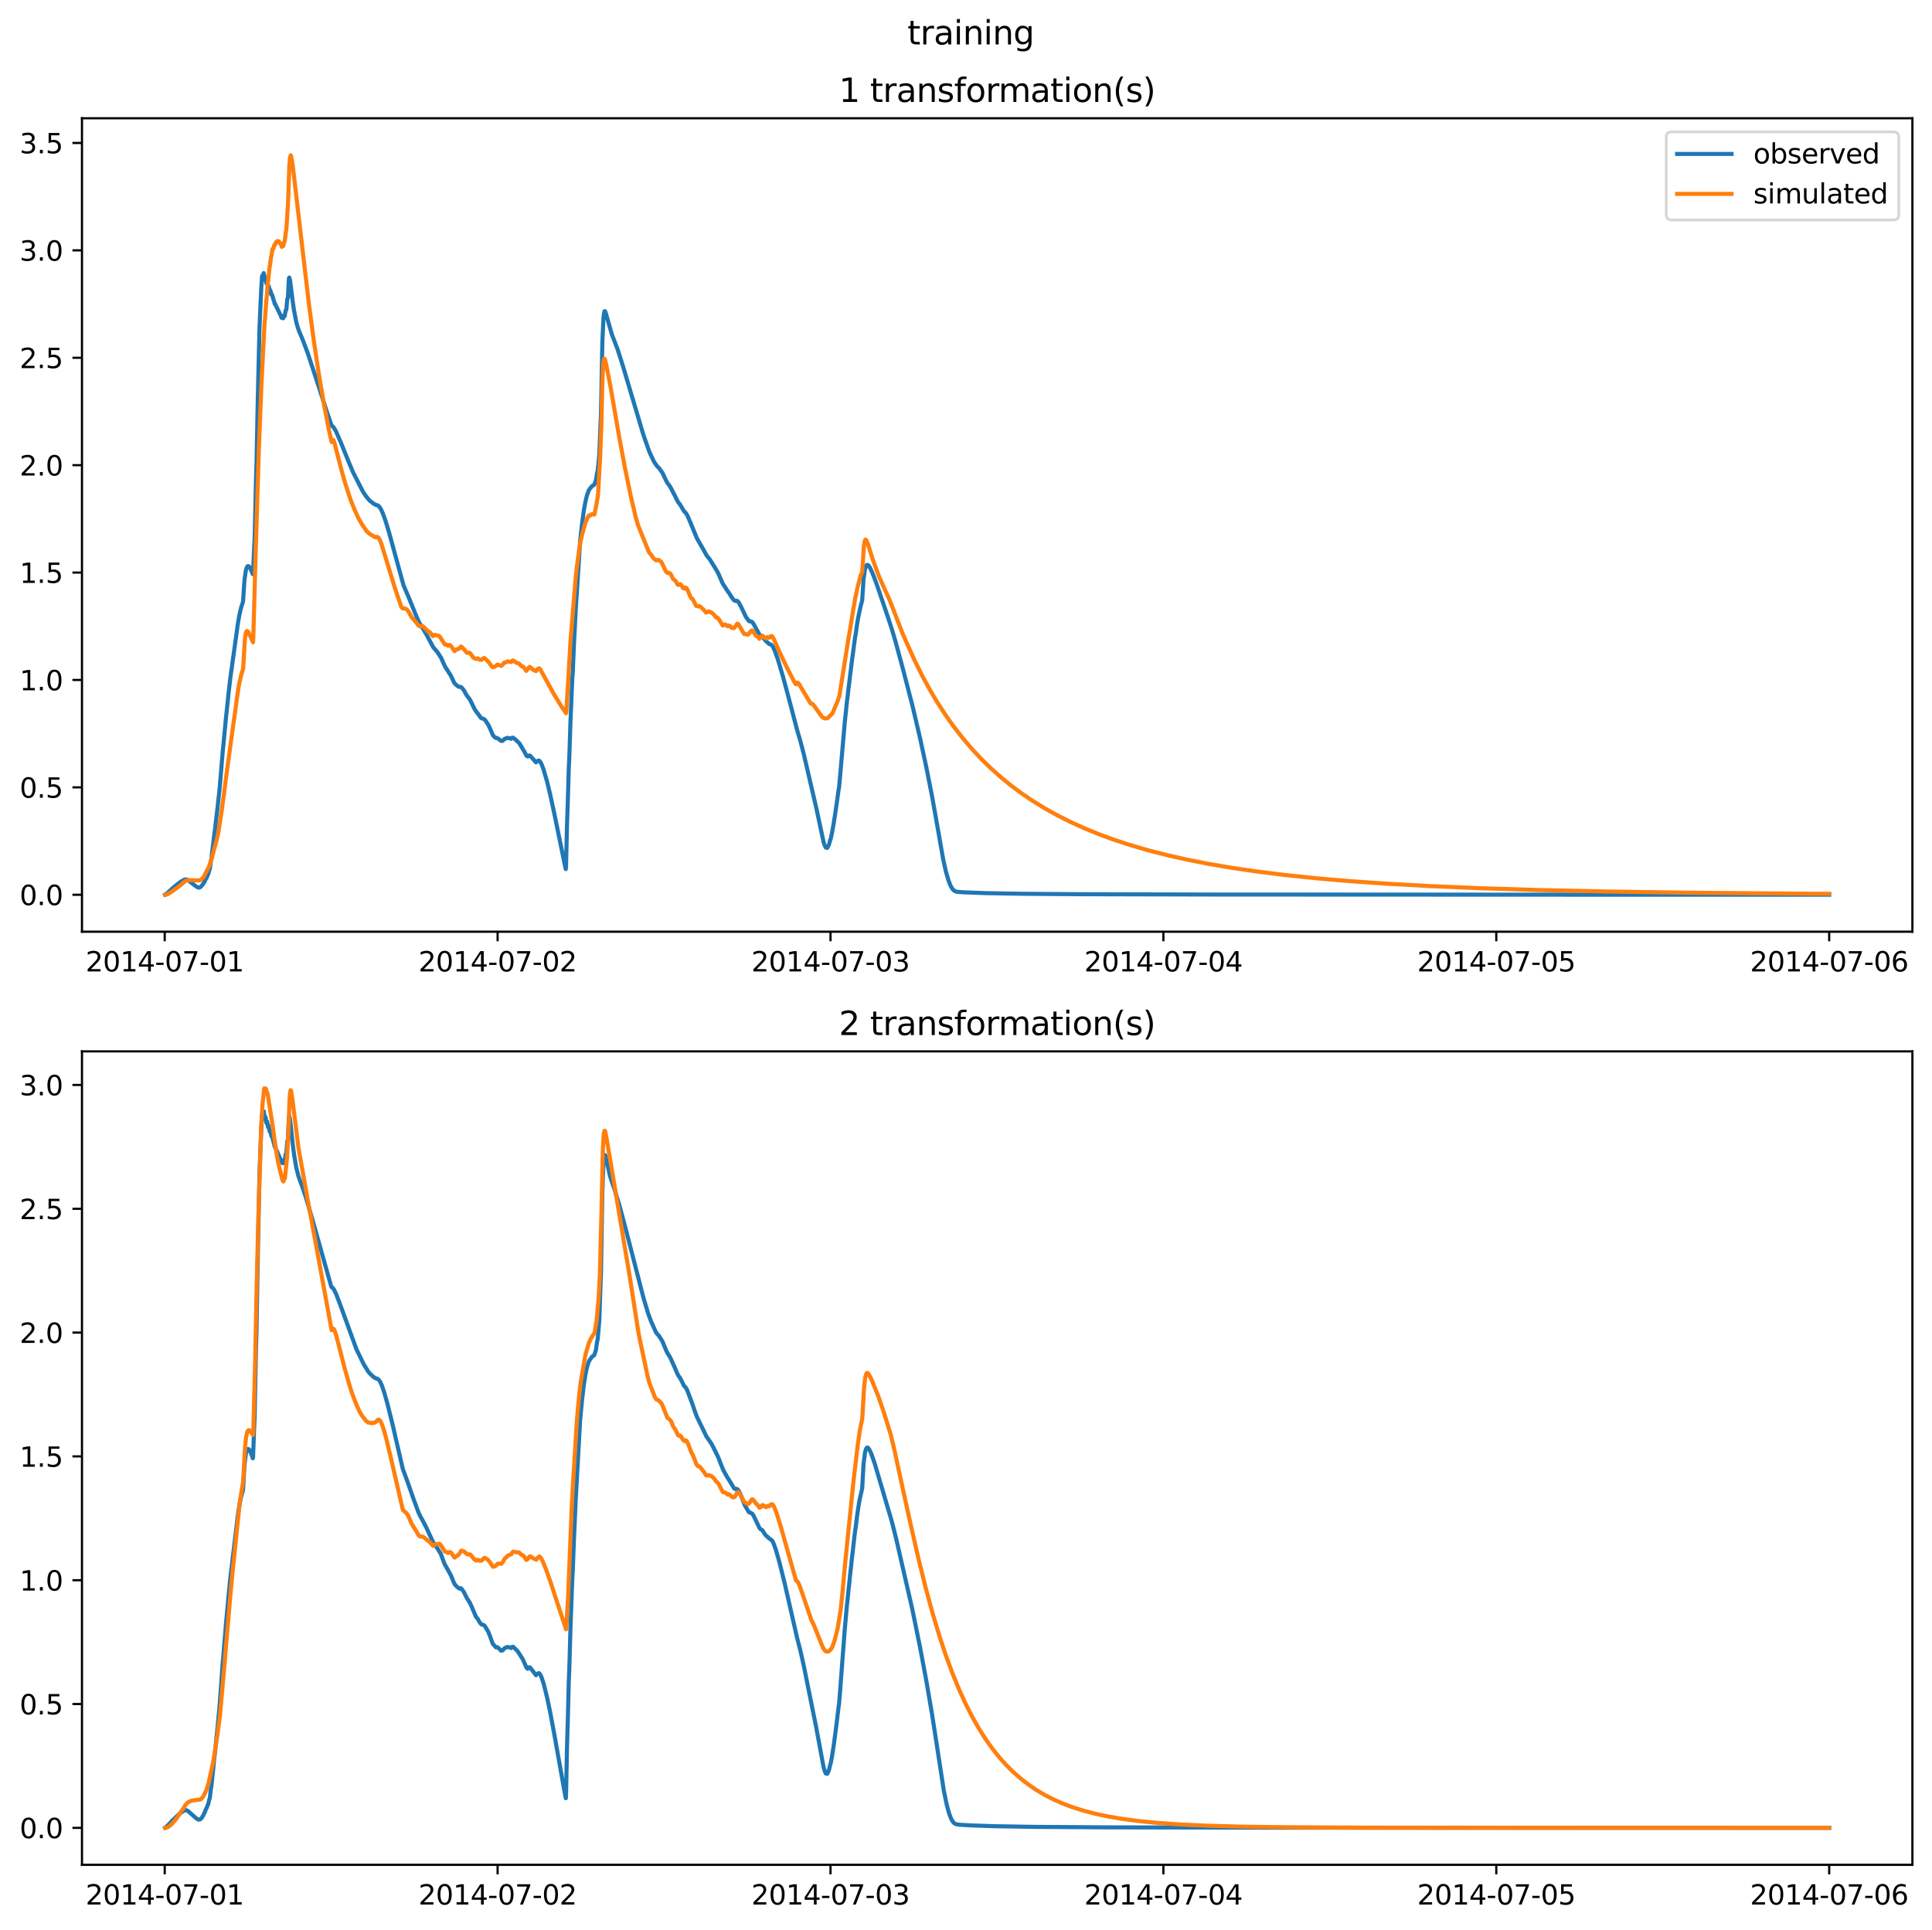 <?xml version="1.0" encoding="utf-8" standalone="no"?>
<!DOCTYPE svg PUBLIC "-//W3C//DTD SVG 1.1//EN"
  "http://www.w3.org/Graphics/SVG/1.1/DTD/svg11.dtd">
<svg xmlns:xlink="http://www.w3.org/1999/xlink" width="709.427pt" height="708.798pt" viewBox="0 0 709.427 708.798" xmlns="http://www.w3.org/2000/svg" version="1.1">
 <defs>
  <style type="text/css">*{stroke-linejoin: round; stroke-linecap: butt}</style>
 </defs>
 <g id="figure_1">
  <g id="patch_1">
   <path d="M 0 708.798 
L 709.427 708.798 
L 709.427 0 
L 0 0 
z
" style="fill: #ffffff"/>
  </g>
  <g id="axes_1">
   <g id="patch_2">
    <path d="M 30.103 342.2 
L 702.227 342.2 
L 702.227 43.44 
L 30.103 43.44 
z
" style="fill: #ffffff"/>
   </g>
   <g id="matplotlib.axis_1">
    <g id="xtick_1">
     <g id="line2d_1">
      <defs>
       <path id="m979b08bda3" d="M 0 0 
L 0 3.5 
" style="stroke: #000000; stroke-width: 0.8"/>
      </defs>
      <g>
       <use xlink:href="#m979b08bda3" x="60.484" y="342.2" style="stroke: #000000; stroke-width: 0.8"/>
      </g>
     </g>
     <g id="text_1">
      <!-- 2014-07-01 -->
      <g transform="translate(31.427 356.798) scale(0.1 -0.1)">
       <defs>
        <path id="DejaVuSans-32" d="M 1228 531 
L 3431 531 
L 3431 0 
L 469 0 
L 469 531 
Q 828 903 1448 1529 
Q 2069 2156 2228 2338 
Q 2531 2678 2651 2914 
Q 2772 3150 2772 3378 
Q 2772 3750 2511 3984 
Q 2250 4219 1831 4219 
Q 1534 4219 1204 4116 
Q 875 4013 500 3803 
L 500 4441 
Q 881 4594 1212 4672 
Q 1544 4750 1819 4750 
Q 2544 4750 2975 4387 
Q 3406 4025 3406 3419 
Q 3406 3131 3298 2873 
Q 3191 2616 2906 2266 
Q 2828 2175 2409 1742 
Q 1991 1309 1228 531 
z
" transform="scale(0.016)"/>
        <path id="DejaVuSans-30" d="M 2034 4250 
Q 1547 4250 1301 3770 
Q 1056 3291 1056 2328 
Q 1056 1369 1301 889 
Q 1547 409 2034 409 
Q 2525 409 2770 889 
Q 3016 1369 3016 2328 
Q 3016 3291 2770 3770 
Q 2525 4250 2034 4250 
z
M 2034 4750 
Q 2819 4750 3233 4129 
Q 3647 3509 3647 2328 
Q 3647 1150 3233 529 
Q 2819 -91 2034 -91 
Q 1250 -91 836 529 
Q 422 1150 422 2328 
Q 422 3509 836 4129 
Q 1250 4750 2034 4750 
z
" transform="scale(0.016)"/>
        <path id="DejaVuSans-31" d="M 794 531 
L 1825 531 
L 1825 4091 
L 703 3866 
L 703 4441 
L 1819 4666 
L 2450 4666 
L 2450 531 
L 3481 531 
L 3481 0 
L 794 0 
L 794 531 
z
" transform="scale(0.016)"/>
        <path id="DejaVuSans-34" d="M 2419 4116 
L 825 1625 
L 2419 1625 
L 2419 4116 
z
M 2253 4666 
L 3047 4666 
L 3047 1625 
L 3713 1625 
L 3713 1100 
L 3047 1100 
L 3047 0 
L 2419 0 
L 2419 1100 
L 313 1100 
L 313 1709 
L 2253 4666 
z
" transform="scale(0.016)"/>
        <path id="DejaVuSans-2d" d="M 313 2009 
L 1997 2009 
L 1997 1497 
L 313 1497 
L 313 2009 
z
" transform="scale(0.016)"/>
        <path id="DejaVuSans-37" d="M 525 4666 
L 3525 4666 
L 3525 4397 
L 1831 0 
L 1172 0 
L 2766 4134 
L 525 4134 
L 525 4666 
z
" transform="scale(0.016)"/>
       </defs>
       <use xlink:href="#DejaVuSans-32"/>
       <use xlink:href="#DejaVuSans-30" x="63.623"/>
       <use xlink:href="#DejaVuSans-31" x="127.246"/>
       <use xlink:href="#DejaVuSans-34" x="190.869"/>
       <use xlink:href="#DejaVuSans-2d" x="254.492"/>
       <use xlink:href="#DejaVuSans-30" x="290.576"/>
       <use xlink:href="#DejaVuSans-37" x="354.199"/>
       <use xlink:href="#DejaVuSans-2d" x="417.822"/>
       <use xlink:href="#DejaVuSans-30" x="453.906"/>
       <use xlink:href="#DejaVuSans-31" x="517.529"/>
      </g>
     </g>
    </g>
    <g id="xtick_2">
     <g id="line2d_2">
      <g>
       <use xlink:href="#m979b08bda3" x="182.723" y="342.2" style="stroke: #000000; stroke-width: 0.8"/>
      </g>
     </g>
     <g id="text_2">
      <!-- 2014-07-02 -->
      <g transform="translate(153.665 356.798) scale(0.1 -0.1)">
       <use xlink:href="#DejaVuSans-32"/>
       <use xlink:href="#DejaVuSans-30" x="63.623"/>
       <use xlink:href="#DejaVuSans-31" x="127.246"/>
       <use xlink:href="#DejaVuSans-34" x="190.869"/>
       <use xlink:href="#DejaVuSans-2d" x="254.492"/>
       <use xlink:href="#DejaVuSans-30" x="290.576"/>
       <use xlink:href="#DejaVuSans-37" x="354.199"/>
       <use xlink:href="#DejaVuSans-2d" x="417.822"/>
       <use xlink:href="#DejaVuSans-30" x="453.906"/>
       <use xlink:href="#DejaVuSans-32" x="517.529"/>
      </g>
     </g>
    </g>
    <g id="xtick_3">
     <g id="line2d_3">
      <g>
       <use xlink:href="#m979b08bda3" x="304.961" y="342.2" style="stroke: #000000; stroke-width: 0.8"/>
      </g>
     </g>
     <g id="text_3">
      <!-- 2014-07-03 -->
      <g transform="translate(275.903 356.798) scale(0.1 -0.1)">
       <defs>
        <path id="DejaVuSans-33" d="M 2597 2516 
Q 3050 2419 3304 2112 
Q 3559 1806 3559 1356 
Q 3559 666 3084 287 
Q 2609 -91 1734 -91 
Q 1441 -91 1130 -33 
Q 819 25 488 141 
L 488 750 
Q 750 597 1062 519 
Q 1375 441 1716 441 
Q 2309 441 2620 675 
Q 2931 909 2931 1356 
Q 2931 1769 2642 2001 
Q 2353 2234 1838 2234 
L 1294 2234 
L 1294 2753 
L 1863 2753 
Q 2328 2753 2575 2939 
Q 2822 3125 2822 3475 
Q 2822 3834 2567 4026 
Q 2313 4219 1838 4219 
Q 1578 4219 1281 4162 
Q 984 4106 628 3988 
L 628 4550 
Q 988 4650 1302 4700 
Q 1616 4750 1894 4750 
Q 2613 4750 3031 4423 
Q 3450 4097 3450 3541 
Q 3450 3153 3228 2886 
Q 3006 2619 2597 2516 
z
" transform="scale(0.016)"/>
       </defs>
       <use xlink:href="#DejaVuSans-32"/>
       <use xlink:href="#DejaVuSans-30" x="63.623"/>
       <use xlink:href="#DejaVuSans-31" x="127.246"/>
       <use xlink:href="#DejaVuSans-34" x="190.869"/>
       <use xlink:href="#DejaVuSans-2d" x="254.492"/>
       <use xlink:href="#DejaVuSans-30" x="290.576"/>
       <use xlink:href="#DejaVuSans-37" x="354.199"/>
       <use xlink:href="#DejaVuSans-2d" x="417.822"/>
       <use xlink:href="#DejaVuSans-30" x="453.906"/>
       <use xlink:href="#DejaVuSans-33" x="517.529"/>
      </g>
     </g>
    </g>
    <g id="xtick_4">
     <g id="line2d_4">
      <g>
       <use xlink:href="#m979b08bda3" x="427.199" y="342.2" style="stroke: #000000; stroke-width: 0.8"/>
      </g>
     </g>
     <g id="text_4">
      <!-- 2014-07-04 -->
      <g transform="translate(398.141 356.798) scale(0.1 -0.1)">
       <use xlink:href="#DejaVuSans-32"/>
       <use xlink:href="#DejaVuSans-30" x="63.623"/>
       <use xlink:href="#DejaVuSans-31" x="127.246"/>
       <use xlink:href="#DejaVuSans-34" x="190.869"/>
       <use xlink:href="#DejaVuSans-2d" x="254.492"/>
       <use xlink:href="#DejaVuSans-30" x="290.576"/>
       <use xlink:href="#DejaVuSans-37" x="354.199"/>
       <use xlink:href="#DejaVuSans-2d" x="417.822"/>
       <use xlink:href="#DejaVuSans-30" x="453.906"/>
       <use xlink:href="#DejaVuSans-34" x="517.529"/>
      </g>
     </g>
    </g>
    <g id="xtick_5">
     <g id="line2d_5">
      <g>
       <use xlink:href="#m979b08bda3" x="549.437" y="342.2" style="stroke: #000000; stroke-width: 0.8"/>
      </g>
     </g>
     <g id="text_5">
      <!-- 2014-07-05 -->
      <g transform="translate(520.38 356.798) scale(0.1 -0.1)">
       <defs>
        <path id="DejaVuSans-35" d="M 691 4666 
L 3169 4666 
L 3169 4134 
L 1269 4134 
L 1269 2991 
Q 1406 3038 1543 3061 
Q 1681 3084 1819 3084 
Q 2600 3084 3056 2656 
Q 3513 2228 3513 1497 
Q 3513 744 3044 326 
Q 2575 -91 1722 -91 
Q 1428 -91 1123 -41 
Q 819 9 494 109 
L 494 744 
Q 775 591 1075 516 
Q 1375 441 1709 441 
Q 2250 441 2565 725 
Q 2881 1009 2881 1497 
Q 2881 1984 2565 2268 
Q 2250 2553 1709 2553 
Q 1456 2553 1204 2497 
Q 953 2441 691 2322 
L 691 4666 
z
" transform="scale(0.016)"/>
       </defs>
       <use xlink:href="#DejaVuSans-32"/>
       <use xlink:href="#DejaVuSans-30" x="63.623"/>
       <use xlink:href="#DejaVuSans-31" x="127.246"/>
       <use xlink:href="#DejaVuSans-34" x="190.869"/>
       <use xlink:href="#DejaVuSans-2d" x="254.492"/>
       <use xlink:href="#DejaVuSans-30" x="290.576"/>
       <use xlink:href="#DejaVuSans-37" x="354.199"/>
       <use xlink:href="#DejaVuSans-2d" x="417.822"/>
       <use xlink:href="#DejaVuSans-30" x="453.906"/>
       <use xlink:href="#DejaVuSans-35" x="517.529"/>
      </g>
     </g>
    </g>
    <g id="xtick_6">
     <g id="line2d_6">
      <g>
       <use xlink:href="#m979b08bda3" x="671.676" y="342.2" style="stroke: #000000; stroke-width: 0.8"/>
      </g>
     </g>
     <g id="text_6">
      <!-- 2014-07-06 -->
      <g transform="translate(642.618 356.798) scale(0.1 -0.1)">
       <defs>
        <path id="DejaVuSans-36" d="M 2113 2584 
Q 1688 2584 1439 2293 
Q 1191 2003 1191 1497 
Q 1191 994 1439 701 
Q 1688 409 2113 409 
Q 2538 409 2786 701 
Q 3034 994 3034 1497 
Q 3034 2003 2786 2293 
Q 2538 2584 2113 2584 
z
M 3366 4563 
L 3366 3988 
Q 3128 4100 2886 4159 
Q 2644 4219 2406 4219 
Q 1781 4219 1451 3797 
Q 1122 3375 1075 2522 
Q 1259 2794 1537 2939 
Q 1816 3084 2150 3084 
Q 2853 3084 3261 2657 
Q 3669 2231 3669 1497 
Q 3669 778 3244 343 
Q 2819 -91 2113 -91 
Q 1303 -91 875 529 
Q 447 1150 447 2328 
Q 447 3434 972 4092 
Q 1497 4750 2381 4750 
Q 2619 4750 2861 4703 
Q 3103 4656 3366 4563 
z
" transform="scale(0.016)"/>
       </defs>
       <use xlink:href="#DejaVuSans-32"/>
       <use xlink:href="#DejaVuSans-30" x="63.623"/>
       <use xlink:href="#DejaVuSans-31" x="127.246"/>
       <use xlink:href="#DejaVuSans-34" x="190.869"/>
       <use xlink:href="#DejaVuSans-2d" x="254.492"/>
       <use xlink:href="#DejaVuSans-30" x="290.576"/>
       <use xlink:href="#DejaVuSans-37" x="354.199"/>
       <use xlink:href="#DejaVuSans-2d" x="417.822"/>
       <use xlink:href="#DejaVuSans-30" x="453.906"/>
       <use xlink:href="#DejaVuSans-36" x="517.529"/>
      </g>
     </g>
    </g>
   </g>
   <g id="matplotlib.axis_2">
    <g id="ytick_1">
     <g id="line2d_7">
      <defs>
       <path id="m1ba2d1a002" d="M 0 0 
L -3.5 0 
" style="stroke: #000000; stroke-width: 0.8"/>
      </defs>
      <g>
       <use xlink:href="#m1ba2d1a002" x="30.103" y="328.632" style="stroke: #000000; stroke-width: 0.8"/>
      </g>
     </g>
     <g id="text_7">
      <!-- 0.0 -->
      <g transform="translate(7.2 332.431) scale(0.1 -0.1)">
       <defs>
        <path id="DejaVuSans-2e" d="M 684 794 
L 1344 794 
L 1344 0 
L 684 0 
L 684 794 
z
" transform="scale(0.016)"/>
       </defs>
       <use xlink:href="#DejaVuSans-30"/>
       <use xlink:href="#DejaVuSans-2e" x="63.623"/>
       <use xlink:href="#DejaVuSans-30" x="95.41"/>
      </g>
     </g>
    </g>
    <g id="ytick_2">
     <g id="line2d_8">
      <g>
       <use xlink:href="#m1ba2d1a002" x="30.103" y="289.185" style="stroke: #000000; stroke-width: 0.8"/>
      </g>
     </g>
     <g id="text_8">
      <!-- 0.5 -->
      <g transform="translate(7.2 292.985) scale(0.1 -0.1)">
       <use xlink:href="#DejaVuSans-30"/>
       <use xlink:href="#DejaVuSans-2e" x="63.623"/>
       <use xlink:href="#DejaVuSans-35" x="95.41"/>
      </g>
     </g>
    </g>
    <g id="ytick_3">
     <g id="line2d_9">
      <g>
       <use xlink:href="#m1ba2d1a002" x="30.103" y="249.739" style="stroke: #000000; stroke-width: 0.8"/>
      </g>
     </g>
     <g id="text_9">
      <!-- 1.0 -->
      <g transform="translate(7.2 253.538) scale(0.1 -0.1)">
       <use xlink:href="#DejaVuSans-31"/>
       <use xlink:href="#DejaVuSans-2e" x="63.623"/>
       <use xlink:href="#DejaVuSans-30" x="95.41"/>
      </g>
     </g>
    </g>
    <g id="ytick_4">
     <g id="line2d_10">
      <g>
       <use xlink:href="#m1ba2d1a002" x="30.103" y="210.293" style="stroke: #000000; stroke-width: 0.8"/>
      </g>
     </g>
     <g id="text_10">
      <!-- 1.5 -->
      <g transform="translate(7.2 214.092) scale(0.1 -0.1)">
       <use xlink:href="#DejaVuSans-31"/>
       <use xlink:href="#DejaVuSans-2e" x="63.623"/>
       <use xlink:href="#DejaVuSans-35" x="95.41"/>
      </g>
     </g>
    </g>
    <g id="ytick_5">
     <g id="line2d_11">
      <g>
       <use xlink:href="#m1ba2d1a002" x="30.103" y="170.847" style="stroke: #000000; stroke-width: 0.8"/>
      </g>
     </g>
     <g id="text_11">
      <!-- 2.0 -->
      <g transform="translate(7.2 174.646) scale(0.1 -0.1)">
       <use xlink:href="#DejaVuSans-32"/>
       <use xlink:href="#DejaVuSans-2e" x="63.623"/>
       <use xlink:href="#DejaVuSans-30" x="95.41"/>
      </g>
     </g>
    </g>
    <g id="ytick_6">
     <g id="line2d_12">
      <g>
       <use xlink:href="#m1ba2d1a002" x="30.103" y="131.401" style="stroke: #000000; stroke-width: 0.8"/>
      </g>
     </g>
     <g id="text_12">
      <!-- 2.5 -->
      <g transform="translate(7.2 135.2) scale(0.1 -0.1)">
       <use xlink:href="#DejaVuSans-32"/>
       <use xlink:href="#DejaVuSans-2e" x="63.623"/>
       <use xlink:href="#DejaVuSans-35" x="95.41"/>
      </g>
     </g>
    </g>
    <g id="ytick_7">
     <g id="line2d_13">
      <g>
       <use xlink:href="#m1ba2d1a002" x="30.103" y="91.954" style="stroke: #000000; stroke-width: 0.8"/>
      </g>
     </g>
     <g id="text_13">
      <!-- 3.0 -->
      <g transform="translate(7.2 95.754) scale(0.1 -0.1)">
       <use xlink:href="#DejaVuSans-33"/>
       <use xlink:href="#DejaVuSans-2e" x="63.623"/>
       <use xlink:href="#DejaVuSans-30" x="95.41"/>
      </g>
     </g>
    </g>
    <g id="ytick_8">
     <g id="line2d_14">
      <g>
       <use xlink:href="#m1ba2d1a002" x="30.103" y="52.508" style="stroke: #000000; stroke-width: 0.8"/>
      </g>
     </g>
     <g id="text_14">
      <!-- 3.5 -->
      <g transform="translate(7.2 56.307) scale(0.1 -0.1)">
       <use xlink:href="#DejaVuSans-33"/>
       <use xlink:href="#DejaVuSans-2e" x="63.623"/>
       <use xlink:href="#DejaVuSans-35" x="95.41"/>
      </g>
     </g>
    </g>
   </g>
   <g id="line2d_15">
    <path d="M 60.654 328.576 
L 61.248 328.186 
L 61.503 327.941 
L 61.758 327.839 
L 62.097 327.401 
L 62.437 327.135 
L 62.776 326.784 
L 63.031 326.566 
L 63.371 326.218 
L 63.795 325.883 
L 64.644 325.171 
L 64.899 324.981 
L 65.238 324.681 
L 65.493 324.491 
L 65.917 324.19 
L 66.087 324.056 
L 66.427 323.789 
L 66.851 323.555 
L 67.191 323.396 
L 67.36 323.29 
L 67.7 323.05 
L 68.379 322.994 
L 69.058 323.292 
L 70.077 324.071 
L 72.029 325.582 
L 72.878 326.018 
L 73.557 325.845 
L 74.236 325.145 
L 74.746 324.371 
L 75.085 323.863 
L 75.255 323.489 
L 75.679 322.621 
L 75.849 322.442 
L 76.274 321.373 
L 76.443 321.137 
L 76.868 319.527 
L 77.038 319.111 
L 77.462 316.127 
L 77.632 315.375 
L 78.056 311.659 
L 78.311 309.775 
L 78.65 306.685 
L 78.99 304.352 
L 79.329 301.284 
L 79.584 299.206 
L 80.009 295.476 
L 80.178 293.859 
L 80.603 290.053 
L 80.773 288.097 
L 81.197 283.158 
L 81.367 280.97 
L 81.791 275.944 
L 82.046 273.453 
L 82.47 269.007 
L 82.64 267.219 
L 82.98 263.551 
L 83.234 261.269 
L 83.659 257.258 
L 83.913 254.7 
L 84.508 249.566 
L 84.847 247.016 
L 85.102 245.332 
L 85.441 242.739 
L 85.696 241.002 
L 86.121 237.91 
L 86.29 236.685 
L 86.715 233.657 
L 86.884 232.444 
L 87.224 229.898 
L 87.564 227.762 
L 87.903 225.876 
L 88.158 224.814 
L 88.497 223.282 
L 89.176 221.178 
L 89.261 220.758 
L 89.771 213.005 
L 90.28 209.456 
L 90.704 208.237 
L 90.959 207.941 
L 91.214 207.924 
L 91.468 208.095 
L 91.893 208.697 
L 92.572 210.217 
L 92.827 210.886 
L 92.912 210.685 
L 93.336 200.906 
L 93.506 197.773 
L 94.015 175.382 
L 94.185 170.344 
L 94.609 148.738 
L 94.864 137.931 
L 95.288 120.139 
L 95.967 105.248 
L 96.222 101.538 
L 96.307 101.263 
L 96.392 101.328 
L 96.562 101.846 
L 96.816 100.303 
L 96.986 100.877 
L 97.241 102.741 
L 97.411 102.135 
L 97.495 102.2 
L 97.75 103.574 
L 97.835 104.089 
L 98.005 103.568 
L 98.09 103.632 
L 98.259 104.376 
L 98.429 105.4 
L 98.599 105.01 
L 98.684 105.109 
L 98.939 106.372 
L 99.023 106.78 
L 99.193 106.513 
L 99.363 106.911 
L 99.618 108.206 
L 99.703 108.095 
L 99.787 108.036 
L 99.957 108.43 
L 100.467 110.184 
L 100.636 110.597 
L 100.891 111.684 
L 100.976 111.647 
L 101.061 111.634 
L 101.231 111.968 
L 101.57 112.911 
L 101.655 112.909 
L 101.825 113.231 
L 102.164 114.116 
L 102.334 114.265 
L 102.589 114.988 
L 102.758 115.294 
L 102.928 115.465 
L 103.268 116.451 
L 103.353 116.7 
L 103.607 116.431 
L 103.777 116.623 
L 103.947 116.905 
L 104.286 115.945 
L 104.541 116.076 
L 104.881 114.053 
L 105.135 113.79 
L 105.475 109.992 
L 105.73 109.26 
L 106.069 102.313 
L 106.239 101.938 
L 106.494 102.951 
L 106.833 105.431 
L 107.427 110.339 
L 107.937 113.851 
L 108.786 118.317 
L 109.634 121.165 
L 111.077 124.571 
L 113.115 130.021 
L 117.359 142.997 
L 118.038 145.103 
L 120.076 151.422 
L 121.773 156.368 
L 122.028 156.461 
L 122.537 156.988 
L 123.386 158.464 
L 125.254 162.736 
L 126.612 166.134 
L 128.14 169.903 
L 129.668 173.511 
L 133.233 180.495 
L 133.827 181.405 
L 134.422 182.281 
L 134.846 182.787 
L 135.695 183.819 
L 136.119 184.142 
L 136.459 184.404 
L 136.798 184.689 
L 137.053 184.928 
L 137.308 185.046 
L 137.732 185.293 
L 137.987 185.408 
L 138.242 185.528 
L 138.496 185.513 
L 139.175 185.965 
L 139.854 186.965 
L 140.618 188.66 
L 141.552 191.268 
L 142.825 195.421 
L 145.542 205.382 
L 148.173 214.956 
L 149.277 217.558 
L 149.956 219.103 
L 152.418 225.167 
L 153.182 227.002 
L 153.691 228.193 
L 154.455 229.576 
L 154.964 230.296 
L 156.492 232.872 
L 159.124 237.79 
L 159.463 238.157 
L 160.652 239.553 
L 162.01 241.667 
L 162.859 243.624 
L 163.453 244.879 
L 165.066 247.39 
L 165.575 248.191 
L 166.679 250.569 
L 166.934 251.022 
L 167.273 251.308 
L 167.782 251.806 
L 168.377 252.2 
L 168.886 252.309 
L 169.141 252.271 
L 169.48 252.478 
L 170.414 253.624 
L 171.093 254.917 
L 171.518 255.574 
L 172.027 256.23 
L 172.621 257.062 
L 173.385 258.62 
L 174.319 260.544 
L 175.083 261.639 
L 175.507 262.143 
L 176.441 263.46 
L 176.781 263.815 
L 177.035 263.854 
L 177.46 264.003 
L 177.714 264.074 
L 178.139 264.476 
L 179.327 266.234 
L 180.006 267.746 
L 181.025 270.072 
L 181.364 270.463 
L 181.619 270.748 
L 181.959 270.959 
L 182.213 271.096 
L 182.468 271.021 
L 182.808 271.209 
L 183.147 271.444 
L 183.656 271.877 
L 184.081 272.162 
L 184.336 272.048 
L 184.59 272.101 
L 185.015 271.584 
L 185.269 271.448 
L 185.524 271.267 
L 186.033 271.139 
L 186.288 271.008 
L 186.967 271.109 
L 187.137 271.16 
L 187.391 271.198 
L 187.646 271.367 
L 188.071 270.947 
L 188.495 270.989 
L 188.835 271.301 
L 189.174 271.536 
L 190.702 272.988 
L 192.655 276.257 
L 193.334 277.612 
L 193.843 277.847 
L 194.183 277.492 
L 194.522 277.5 
L 194.862 277.772 
L 196.305 279.407 
L 196.644 279.781 
L 196.814 280.007 
L 197.238 279.594 
L 197.493 279.491 
L 197.748 279.335 
L 198.002 279.397 
L 198.342 279.738 
L 198.851 280.663 
L 199.615 282.67 
L 200.889 287.099 
L 201.992 291.641 
L 203.52 298.735 
L 207.595 318.606 
L 207.765 319.199 
L 207.849 318.174 
L 208.189 303.277 
L 208.529 293.336 
L 208.868 281.672 
L 209.038 278.42 
L 209.462 265.363 
L 209.717 259.349 
L 210.141 249.308 
L 210.311 247.035 
L 210.736 236.989 
L 210.99 232.101 
L 211.415 223.867 
L 213.028 198.664 
L 213.792 191.761 
L 214.046 190.036 
L 214.386 187.455 
L 214.64 186.091 
L 214.98 184.204 
L 215.32 182.762 
L 215.574 181.819 
L 215.829 181.109 
L 216.168 180.164 
L 216.593 179.51 
L 216.932 179.107 
L 217.102 178.909 
L 217.357 178.543 
L 218.206 178.056 
L 218.715 176.665 
L 218.8 176.479 
L 219.224 173.86 
L 219.479 172.921 
L 219.988 167.711 
L 220.073 166.942 
L 220.498 156.011 
L 220.667 152.206 
L 221.177 125.879 
L 221.601 116.617 
L 221.856 114.748 
L 222.026 114.291 
L 222.195 114.331 
L 222.45 115.007 
L 224.657 122.78 
L 226.779 128.291 
L 228.732 134.413 
L 230.684 140.985 
L 236.202 159.546 
L 238.409 165.858 
L 240.022 169.315 
L 240.446 170.03 
L 241.465 171.453 
L 241.889 171.783 
L 243.248 173.654 
L 244.351 176.011 
L 244.945 177.154 
L 245.285 177.666 
L 245.964 178.578 
L 246.473 179.479 
L 247.832 182.114 
L 248.511 183.517 
L 249.02 184.448 
L 249.784 185.405 
L 250.293 186.267 
L 251.142 187.749 
L 251.397 187.963 
L 251.736 188.28 
L 252.331 189.196 
L 253.095 190.907 
L 255.896 197.679 
L 256.405 198.594 
L 257.594 200.623 
L 259.631 204.249 
L 259.97 204.647 
L 260.565 205.346 
L 262.602 208.589 
L 263.111 209.477 
L 263.79 210.681 
L 265.149 213.83 
L 265.488 214.492 
L 266.422 215.917 
L 267.271 217.255 
L 267.695 217.781 
L 268.205 218.621 
L 268.714 219.424 
L 269.308 220.206 
L 269.648 220.571 
L 269.902 220.615 
L 270.242 220.742 
L 270.497 220.639 
L 270.836 220.791 
L 271.261 221.281 
L 272.194 222.981 
L 273.892 226.582 
L 275.08 228.179 
L 275.505 228.185 
L 275.76 228.288 
L 276.014 228.333 
L 276.354 228.639 
L 276.863 229.449 
L 278.476 232.372 
L 278.9 233.095 
L 279.495 233.583 
L 279.749 233.678 
L 280.174 234.108 
L 281.362 235.605 
L 281.702 235.827 
L 282.466 236.565 
L 282.72 236.552 
L 283.399 236.959 
L 283.824 237.565 
L 284.503 239.015 
L 285.607 242.122 
L 287.474 248.381 
L 290.021 257.901 
L 292.737 268.273 
L 293.926 272.269 
L 295.199 277.21 
L 296.897 284.543 
L 298.255 290.372 
L 299.698 296.567 
L 302.414 309.284 
L 302.839 310.542 
L 303.263 311.33 
L 303.518 311.326 
L 303.773 311.425 
L 304.282 310.438 
L 304.367 310.313 
L 304.876 308.426 
L 305.046 308.067 
L 305.555 305.641 
L 305.725 304.699 
L 306.149 302.297 
L 306.319 301.199 
L 306.744 298.49 
L 306.913 297.294 
L 307.338 294.363 
L 307.508 293.106 
L 307.932 290.066 
L 308.102 289.18 
L 308.611 283.667 
L 308.781 281.565 
L 309.205 276.749 
L 309.375 274.76 
L 309.8 269.965 
L 310.139 265.929 
L 310.988 257.727 
L 311.243 255.773 
L 311.582 252.747 
L 311.837 250.844 
L 312.176 247.884 
L 312.431 246 
L 312.771 243.183 
L 313.025 241.281 
L 313.45 238.091 
L 313.619 236.723 
L 314.044 233.673 
L 314.214 232.922 
L 314.638 229.773 
L 314.978 227.657 
L 315.402 225.509 
L 315.996 222.743 
L 316.591 220.523 
L 317.1 212.658 
L 317.609 209.156 
L 317.949 208.045 
L 318.288 207.522 
L 318.543 207.455 
L 318.883 207.668 
L 319.392 208.379 
L 320.326 210.364 
L 321.769 214.174 
L 322.957 217.598 
L 326.013 226.572 
L 327.541 231.264 
L 328.899 235.904 
L 331.446 245.282 
L 335.096 259.39 
L 337.812 270.972 
L 340.104 281.604 
L 342.227 292.342 
L 344.603 305.708 
L 346.301 315.453 
L 347.32 320.042 
L 348.254 323.3 
L 349.018 325.257 
L 349.697 326.446 
L 350.291 327.079 
L 350.885 327.404 
L 351.734 327.585 
L 354.026 327.74 
L 361.751 328.025 
L 375.503 328.273 
L 397.149 328.435 
L 447.233 328.553 
L 601.643 328.614 
L 671.676 328.62 
L 671.676 328.62 
" clip-path="url(#paa1fd62021)" style="fill: none; stroke: #1f77b4; stroke-width: 1.5; stroke-linecap: square"/>
   </g>
   <g id="line2d_16">
    <path d="M 60.654 328.615 
L 61.418 328.508 
L 62.692 327.746 
L 65.068 326.066 
L 66.681 324.768 
L 67.445 324.097 
L 67.955 323.656 
L 68.549 323.37 
L 69.313 323.254 
L 70.756 323.3 
L 73.218 323.364 
L 73.642 323.174 
L 74.491 322.444 
L 74.746 322.132 
L 76.613 318.631 
L 77.547 315.909 
L 77.802 315.101 
L 78.65 311.879 
L 79.499 308.831 
L 80.178 305.729 
L 81.452 297.447 
L 81.876 294.2 
L 82.131 292.493 
L 82.895 286.403 
L 85.526 267.074 
L 85.781 265.352 
L 86.205 262.39 
L 87.054 256.057 
L 87.648 252.117 
L 87.988 250.375 
L 88.243 249.344 
L 88.582 247.863 
L 88.837 247.01 
L 89.176 245.904 
L 89.261 245.687 
L 89.431 243.173 
L 89.856 235.61 
L 90.195 232.799 
L 90.45 231.999 
L 90.704 231.751 
L 90.959 231.856 
L 91.299 232.36 
L 92.148 234.233 
L 92.912 235.915 
L 92.996 234.798 
L 93.845 204.158 
L 94.609 179.19 
L 95.119 163.304 
L 95.967 141.916 
L 97.156 118.467 
L 97.326 116.953 
L 97.75 110.845 
L 97.92 109.392 
L 98.344 104.029 
L 98.514 102.864 
L 98.939 98.53 
L 99.108 97.686 
L 99.533 94.34 
L 99.703 93.79 
L 100.042 91.491 
L 100.212 91.318 
L 100.297 91.418 
L 100.382 91.308 
L 100.721 89.994 
L 100.976 89.982 
L 101.315 88.949 
L 101.57 89.129 
L 101.91 88.517 
L 102.164 88.929 
L 102.419 88.645 
L 102.589 88.924 
L 102.758 89.345 
L 103.013 89.344 
L 103.183 89.757 
L 103.438 90.664 
L 103.777 90.132 
L 103.947 90.411 
L 104.032 90.304 
L 104.456 88.567 
L 104.541 88.567 
L 104.711 87.311 
L 105.05 84.584 
L 105.135 84.333 
L 105.305 81.884 
L 105.645 76.499 
L 105.73 75.812 
L 105.899 71.152 
L 106.239 60.773 
L 106.494 57.863 
L 106.748 57.02 
L 106.918 57.461 
L 107.512 60.979 
L 111.587 95.918 
L 113.454 111.826 
L 115.237 125.185 
L 117.105 137.607 
L 118.972 148.569 
L 120.67 157.383 
L 121.773 162.353 
L 122.283 161.533 
L 122.537 161.832 
L 122.877 162.853 
L 124.065 167.557 
L 125.848 174.378 
L 126.697 177.281 
L 128.31 182.304 
L 128.989 184.216 
L 130.177 187.158 
L 131.62 190.348 
L 131.96 190.968 
L 132.299 191.55 
L 133.148 192.935 
L 133.403 193.329 
L 133.658 193.611 
L 134.591 195.079 
L 134.931 195.317 
L 135.27 195.716 
L 135.525 195.852 
L 135.865 196.191 
L 136.119 196.276 
L 136.459 196.558 
L 136.714 196.593 
L 137.223 197.018 
L 137.393 197.072 
L 137.647 197.313 
L 137.987 197.207 
L 138.242 197.384 
L 138.581 197.189 
L 139.09 197.593 
L 139.43 198.224 
L 139.939 199.451 
L 141.637 204.925 
L 144.863 215.548 
L 147.325 222.85 
L 147.579 223.179 
L 148.089 223.552 
L 148.343 223.403 
L 149.192 223.673 
L 149.956 224.515 
L 151.144 226.686 
L 151.569 227.172 
L 153.182 229.071 
L 153.606 229.74 
L 153.946 229.922 
L 154.116 230.031 
L 154.54 229.916 
L 154.795 229.938 
L 155.049 229.9 
L 155.644 230.32 
L 156.832 231.551 
L 157.256 232.04 
L 157.596 232.002 
L 157.935 232.333 
L 158.954 233.639 
L 159.124 233.535 
L 159.463 233.179 
L 160.058 233.244 
L 160.312 233.348 
L 160.567 233.343 
L 160.991 233.479 
L 161.246 233.589 
L 161.84 234.346 
L 163.368 236.737 
L 163.708 236.644 
L 164.302 236.95 
L 164.557 237.185 
L 165.066 236.869 
L 165.406 237.034 
L 165.83 237.594 
L 166.934 239.153 
L 167.443 238.622 
L 167.698 238.537 
L 167.952 238.406 
L 168.207 238.43 
L 168.631 238.086 
L 168.801 238.029 
L 169.226 237.464 
L 169.48 237.531 
L 169.82 237.946 
L 170.074 238.216 
L 170.414 238.431 
L 170.923 239.137 
L 171.348 239.687 
L 171.687 239.777 
L 171.857 239.847 
L 172.281 239.706 
L 172.706 239.991 
L 173.3 240.824 
L 173.809 241.557 
L 174.149 241.744 
L 174.489 241.914 
L 174.998 242.048 
L 175.337 241.769 
L 175.592 241.866 
L 176.271 242.353 
L 176.526 242.301 
L 176.781 242.363 
L 177.205 241.976 
L 177.375 241.935 
L 177.714 241.671 
L 177.969 241.75 
L 178.309 242.077 
L 178.733 242.491 
L 179.073 242.768 
L 179.752 243.603 
L 180.6 244.853 
L 181.11 245.089 
L 181.449 244.884 
L 181.619 244.856 
L 182.044 244.575 
L 182.213 244.539 
L 182.638 244.087 
L 183.062 244.182 
L 184.081 244.585 
L 184.505 244.143 
L 184.675 244.042 
L 185.1 243.392 
L 185.864 243.202 
L 186.033 243.117 
L 186.373 242.897 
L 187.561 243.154 
L 187.731 243.169 
L 188.24 242.573 
L 188.58 242.65 
L 189.599 243.415 
L 190.023 243.495 
L 190.278 243.602 
L 190.617 243.721 
L 191.042 244.228 
L 191.466 244.698 
L 191.806 244.679 
L 192.315 245.089 
L 192.909 245.949 
L 193.249 246.41 
L 193.928 245.663 
L 194.267 245.023 
L 194.522 244.942 
L 194.777 245.082 
L 195.71 245.958 
L 196.22 246.199 
L 196.814 246.48 
L 196.984 246.295 
L 197.323 245.759 
L 198.002 245.46 
L 198.342 245.817 
L 199.021 246.978 
L 203.181 254.567 
L 206.067 259.311 
L 207.849 261.962 
L 207.934 261.427 
L 208.698 249.017 
L 209.462 235.743 
L 211.33 212.864 
L 211.839 208.101 
L 212.603 202.336 
L 212.858 200.775 
L 213.197 198.616 
L 213.537 197.38 
L 213.876 195.816 
L 214.046 195.339 
L 214.471 193.519 
L 214.64 193.142 
L 215.065 191.682 
L 215.235 191.42 
L 215.659 190.311 
L 215.829 190.156 
L 216.168 189.399 
L 216.338 189.391 
L 216.508 189.441 
L 216.848 189.049 
L 217.102 189.123 
L 217.442 188.832 
L 217.781 188.914 
L 218.036 188.843 
L 218.206 189.002 
L 218.291 188.88 
L 219.055 185.024 
L 219.394 182.92 
L 219.479 182.656 
L 219.649 180.725 
L 220.413 167.024 
L 220.837 155.327 
L 221.262 137.692 
L 221.601 132.61 
L 221.856 131.761 
L 222.026 131.81 
L 222.195 132.145 
L 222.535 133.574 
L 224.233 142.343 
L 227.374 160.546 
L 229.496 171.941 
L 231.703 182.577 
L 233.486 190.194 
L 234.334 193.017 
L 238.324 202.903 
L 238.579 203.245 
L 238.833 203.382 
L 239.513 204.376 
L 239.852 204.9 
L 240.446 205.496 
L 240.701 205.568 
L 240.956 205.828 
L 241.295 205.679 
L 241.635 205.749 
L 241.889 205.65 
L 242.738 206.283 
L 243.163 206.998 
L 244.521 209.926 
L 244.776 210.114 
L 245.03 210.329 
L 245.2 210.48 
L 245.54 210.315 
L 246.219 210.716 
L 246.643 211.559 
L 247.152 212.66 
L 247.492 212.886 
L 247.747 213.109 
L 248.001 213.284 
L 248.426 213.986 
L 248.935 214.829 
L 249.19 214.74 
L 249.444 214.82 
L 249.784 214.545 
L 249.954 214.624 
L 250.293 215.113 
L 250.803 215.996 
L 251.057 216.046 
L 251.312 216.191 
L 251.736 215.764 
L 252.076 215.98 
L 252.415 216.551 
L 253.264 218.576 
L 253.859 219.799 
L 254.113 219.829 
L 254.368 220.086 
L 254.792 220.88 
L 255.641 222.57 
L 255.896 222.571 
L 256.32 222.745 
L 256.575 222.575 
L 257.084 222.73 
L 257.763 223.381 
L 258.188 223.791 
L 258.442 224.014 
L 259.291 224.999 
L 259.801 224.794 
L 259.97 224.695 
L 260.225 224.539 
L 260.819 224.746 
L 261.159 224.999 
L 261.414 225.054 
L 262.347 225.971 
L 263.026 226.892 
L 263.281 226.787 
L 263.536 226.923 
L 263.875 227.31 
L 265.403 229.772 
L 265.997 229.44 
L 266.337 229.348 
L 266.931 229.77 
L 267.186 230.017 
L 267.61 229.737 
L 268.035 229.968 
L 268.629 230.543 
L 268.884 230.641 
L 269.053 230.728 
L 269.478 230.61 
L 269.648 230.602 
L 270.072 229.986 
L 270.242 229.855 
L 270.666 229.091 
L 270.921 229.106 
L 271.176 229.359 
L 272.364 231.352 
L 273.128 232.682 
L 273.298 232.883 
L 273.807 232.859 
L 274.401 233.055 
L 274.571 233.149 
L 275.08 232.714 
L 275.25 232.451 
L 275.59 231.922 
L 275.844 231.727 
L 276.099 231.537 
L 276.354 231.658 
L 276.693 232.121 
L 277.627 233.596 
L 278.136 233.693 
L 278.476 234.141 
L 278.816 234.639 
L 279.58 233.809 
L 279.834 233.499 
L 280.089 233.524 
L 280.344 233.761 
L 280.768 234.267 
L 281.107 234.399 
L 281.277 234.454 
L 281.702 233.998 
L 282.211 234.088 
L 282.466 234.244 
L 282.975 233.68 
L 283.399 233.608 
L 283.654 233.849 
L 284.163 234.767 
L 286.286 239.552 
L 289.002 245.301 
L 291.803 250.705 
L 292.228 251.33 
L 292.822 250.709 
L 293.077 250.846 
L 293.501 251.384 
L 294.774 253.554 
L 297.661 258.373 
L 297.83 258.448 
L 298.17 258.448 
L 298.509 258.691 
L 299.189 259.579 
L 301.735 263.152 
L 302.329 263.647 
L 302.839 263.865 
L 303.773 263.823 
L 304.027 263.612 
L 305.64 262.032 
L 305.895 261.481 
L 307.592 257.448 
L 307.932 256.35 
L 308.187 255.777 
L 311.667 233.852 
L 311.837 233.069 
L 312.346 229.902 
L 313.11 225.168 
L 313.45 223.047 
L 313.619 222.289 
L 314.044 219.564 
L 314.299 218.745 
L 314.808 216.063 
L 315.996 211.392 
L 316.591 210.159 
L 316.76 207.865 
L 317.185 200.883 
L 317.524 198.684 
L 317.779 198.186 
L 318.034 198.297 
L 318.288 198.704 
L 318.798 200.162 
L 320.58 205.808 
L 322.787 211.758 
L 326.013 218.975 
L 326.692 220.448 
L 327.881 223.493 
L 331.446 232.737 
L 332.974 236.194 
L 335.775 242.42 
L 338.492 247.917 
L 341.293 253.092 
L 344.179 257.963 
L 347.15 262.545 
L 350.206 266.855 
L 353.347 270.907 
L 356.658 274.811 
L 360.053 278.469 
L 363.533 281.897 
L 367.184 285.181 
L 371.004 288.315 
L 374.993 291.297 
L 379.153 294.124 
L 383.482 296.797 
L 388.066 299.363 
L 392.905 301.811 
L 397.998 304.133 
L 403.346 306.326 
L 409.033 308.415 
L 415.06 310.391 
L 421.512 312.27 
L 428.388 314.039 
L 435.773 315.709 
L 443.752 317.282 
L 452.411 318.759 
L 461.833 320.136 
L 472.105 321.408 
L 483.395 322.578 
L 495.873 323.645 
L 509.795 324.608 
L 525.584 325.472 
L 543.58 326.229 
L 564.547 326.883 
L 589.504 327.431 
L 620.234 327.875 
L 659.876 328.214 
L 671.676 328.281 
L 671.676 328.281 
" clip-path="url(#paa1fd62021)" style="fill: none; stroke: #ff7f0e; stroke-width: 1.5; stroke-linecap: square"/>
   </g>
   <g id="patch_3">
    <path d="M 30.103 342.2 
L 30.103 43.44 
" style="fill: none; stroke: #000000; stroke-width: 0.8; stroke-linejoin: miter; stroke-linecap: square"/>
   </g>
   <g id="patch_4">
    <path d="M 702.227 342.2 
L 702.227 43.44 
" style="fill: none; stroke: #000000; stroke-width: 0.8; stroke-linejoin: miter; stroke-linecap: square"/>
   </g>
   <g id="patch_5">
    <path d="M 30.103 342.2 
L 702.227 342.2 
" style="fill: none; stroke: #000000; stroke-width: 0.8; stroke-linejoin: miter; stroke-linecap: square"/>
   </g>
   <g id="patch_6">
    <path d="M 30.103 43.44 
L 702.227 43.44 
" style="fill: none; stroke: #000000; stroke-width: 0.8; stroke-linejoin: miter; stroke-linecap: square"/>
   </g>
   <g id="text_15">
    <!-- 1 transformation(s) -->
    <g transform="translate(308.05 37.44) scale(0.12 -0.12)">
     <defs>
      <path id="DejaVuSans-20" transform="scale(0.016)"/>
      <path id="DejaVuSans-74" d="M 1172 4494 
L 1172 3500 
L 2356 3500 
L 2356 3053 
L 1172 3053 
L 1172 1153 
Q 1172 725 1289 603 
Q 1406 481 1766 481 
L 2356 481 
L 2356 0 
L 1766 0 
Q 1100 0 847 248 
Q 594 497 594 1153 
L 594 3053 
L 172 3053 
L 172 3500 
L 594 3500 
L 594 4494 
L 1172 4494 
z
" transform="scale(0.016)"/>
      <path id="DejaVuSans-72" d="M 2631 2963 
Q 2534 3019 2420 3045 
Q 2306 3072 2169 3072 
Q 1681 3072 1420 2755 
Q 1159 2438 1159 1844 
L 1159 0 
L 581 0 
L 581 3500 
L 1159 3500 
L 1159 2956 
Q 1341 3275 1631 3429 
Q 1922 3584 2338 3584 
Q 2397 3584 2469 3576 
Q 2541 3569 2628 3553 
L 2631 2963 
z
" transform="scale(0.016)"/>
      <path id="DejaVuSans-61" d="M 2194 1759 
Q 1497 1759 1228 1600 
Q 959 1441 959 1056 
Q 959 750 1161 570 
Q 1363 391 1709 391 
Q 2188 391 2477 730 
Q 2766 1069 2766 1631 
L 2766 1759 
L 2194 1759 
z
M 3341 1997 
L 3341 0 
L 2766 0 
L 2766 531 
Q 2569 213 2275 61 
Q 1981 -91 1556 -91 
Q 1019 -91 701 211 
Q 384 513 384 1019 
Q 384 1609 779 1909 
Q 1175 2209 1959 2209 
L 2766 2209 
L 2766 2266 
Q 2766 2663 2505 2880 
Q 2244 3097 1772 3097 
Q 1472 3097 1187 3025 
Q 903 2953 641 2809 
L 641 3341 
Q 956 3463 1253 3523 
Q 1550 3584 1831 3584 
Q 2591 3584 2966 3190 
Q 3341 2797 3341 1997 
z
" transform="scale(0.016)"/>
      <path id="DejaVuSans-6e" d="M 3513 2113 
L 3513 0 
L 2938 0 
L 2938 2094 
Q 2938 2591 2744 2837 
Q 2550 3084 2163 3084 
Q 1697 3084 1428 2787 
Q 1159 2491 1159 1978 
L 1159 0 
L 581 0 
L 581 3500 
L 1159 3500 
L 1159 2956 
Q 1366 3272 1645 3428 
Q 1925 3584 2291 3584 
Q 2894 3584 3203 3211 
Q 3513 2838 3513 2113 
z
" transform="scale(0.016)"/>
      <path id="DejaVuSans-73" d="M 2834 3397 
L 2834 2853 
Q 2591 2978 2328 3040 
Q 2066 3103 1784 3103 
Q 1356 3103 1142 2972 
Q 928 2841 928 2578 
Q 928 2378 1081 2264 
Q 1234 2150 1697 2047 
L 1894 2003 
Q 2506 1872 2764 1633 
Q 3022 1394 3022 966 
Q 3022 478 2636 193 
Q 2250 -91 1575 -91 
Q 1294 -91 989 -36 
Q 684 19 347 128 
L 347 722 
Q 666 556 975 473 
Q 1284 391 1588 391 
Q 1994 391 2212 530 
Q 2431 669 2431 922 
Q 2431 1156 2273 1281 
Q 2116 1406 1581 1522 
L 1381 1569 
Q 847 1681 609 1914 
Q 372 2147 372 2553 
Q 372 3047 722 3315 
Q 1072 3584 1716 3584 
Q 2034 3584 2315 3537 
Q 2597 3491 2834 3397 
z
" transform="scale(0.016)"/>
      <path id="DejaVuSans-66" d="M 2375 4863 
L 2375 4384 
L 1825 4384 
Q 1516 4384 1395 4259 
Q 1275 4134 1275 3809 
L 1275 3500 
L 2222 3500 
L 2222 3053 
L 1275 3053 
L 1275 0 
L 697 0 
L 697 3053 
L 147 3053 
L 147 3500 
L 697 3500 
L 697 3744 
Q 697 4328 969 4595 
Q 1241 4863 1831 4863 
L 2375 4863 
z
" transform="scale(0.016)"/>
      <path id="DejaVuSans-6f" d="M 1959 3097 
Q 1497 3097 1228 2736 
Q 959 2375 959 1747 
Q 959 1119 1226 758 
Q 1494 397 1959 397 
Q 2419 397 2687 759 
Q 2956 1122 2956 1747 
Q 2956 2369 2687 2733 
Q 2419 3097 1959 3097 
z
M 1959 3584 
Q 2709 3584 3137 3096 
Q 3566 2609 3566 1747 
Q 3566 888 3137 398 
Q 2709 -91 1959 -91 
Q 1206 -91 779 398 
Q 353 888 353 1747 
Q 353 2609 779 3096 
Q 1206 3584 1959 3584 
z
" transform="scale(0.016)"/>
      <path id="DejaVuSans-6d" d="M 3328 2828 
Q 3544 3216 3844 3400 
Q 4144 3584 4550 3584 
Q 5097 3584 5394 3201 
Q 5691 2819 5691 2113 
L 5691 0 
L 5113 0 
L 5113 2094 
Q 5113 2597 4934 2840 
Q 4756 3084 4391 3084 
Q 3944 3084 3684 2787 
Q 3425 2491 3425 1978 
L 3425 0 
L 2847 0 
L 2847 2094 
Q 2847 2600 2669 2842 
Q 2491 3084 2119 3084 
Q 1678 3084 1418 2786 
Q 1159 2488 1159 1978 
L 1159 0 
L 581 0 
L 581 3500 
L 1159 3500 
L 1159 2956 
Q 1356 3278 1631 3431 
Q 1906 3584 2284 3584 
Q 2666 3584 2933 3390 
Q 3200 3197 3328 2828 
z
" transform="scale(0.016)"/>
      <path id="DejaVuSans-69" d="M 603 3500 
L 1178 3500 
L 1178 0 
L 603 0 
L 603 3500 
z
M 603 4863 
L 1178 4863 
L 1178 4134 
L 603 4134 
L 603 4863 
z
" transform="scale(0.016)"/>
      <path id="DejaVuSans-28" d="M 1984 4856 
Q 1566 4138 1362 3434 
Q 1159 2731 1159 2009 
Q 1159 1288 1364 580 
Q 1569 -128 1984 -844 
L 1484 -844 
Q 1016 -109 783 600 
Q 550 1309 550 2009 
Q 550 2706 781 3412 
Q 1013 4119 1484 4856 
L 1984 4856 
z
" transform="scale(0.016)"/>
      <path id="DejaVuSans-29" d="M 513 4856 
L 1013 4856 
Q 1481 4119 1714 3412 
Q 1947 2706 1947 2009 
Q 1947 1309 1714 600 
Q 1481 -109 1013 -844 
L 513 -844 
Q 928 -128 1133 580 
Q 1338 1288 1338 2009 
Q 1338 2731 1133 3434 
Q 928 4138 513 4856 
z
" transform="scale(0.016)"/>
     </defs>
     <use xlink:href="#DejaVuSans-31"/>
     <use xlink:href="#DejaVuSans-20" x="63.623"/>
     <use xlink:href="#DejaVuSans-74" x="95.41"/>
     <use xlink:href="#DejaVuSans-72" x="134.619"/>
     <use xlink:href="#DejaVuSans-61" x="175.732"/>
     <use xlink:href="#DejaVuSans-6e" x="237.012"/>
     <use xlink:href="#DejaVuSans-73" x="300.391"/>
     <use xlink:href="#DejaVuSans-66" x="352.49"/>
     <use xlink:href="#DejaVuSans-6f" x="387.695"/>
     <use xlink:href="#DejaVuSans-72" x="448.877"/>
     <use xlink:href="#DejaVuSans-6d" x="488.24"/>
     <use xlink:href="#DejaVuSans-61" x="585.652"/>
     <use xlink:href="#DejaVuSans-74" x="646.932"/>
     <use xlink:href="#DejaVuSans-69" x="686.141"/>
     <use xlink:href="#DejaVuSans-6f" x="713.924"/>
     <use xlink:href="#DejaVuSans-6e" x="775.105"/>
     <use xlink:href="#DejaVuSans-28" x="838.484"/>
     <use xlink:href="#DejaVuSans-73" x="877.498"/>
     <use xlink:href="#DejaVuSans-29" x="929.598"/>
    </g>
   </g>
   <g id="legend_1">
    <g id="patch_7">
     <path d="M 613.833 80.796 
L 695.227 80.796 
Q 697.227 80.796 697.227 78.796 
L 697.227 50.44 
Q 697.227 48.44 695.227 48.44 
L 613.833 48.44 
Q 611.833 48.44 611.833 50.44 
L 611.833 78.796 
Q 611.833 80.796 613.833 80.796 
z
" style="fill: #ffffff; opacity: 0.8; stroke: #cccccc; stroke-linejoin: miter"/>
    </g>
    <g id="line2d_17">
     <path d="M 615.833 56.538 
L 625.833 56.538 
L 635.833 56.538 
" style="fill: none; stroke: #1f77b4; stroke-width: 1.5; stroke-linecap: square"/>
    </g>
    <g id="text_16">
     <!-- observed -->
     <g transform="translate(643.833 60.038) scale(0.1 -0.1)">
      <defs>
       <path id="DejaVuSans-62" d="M 3116 1747 
Q 3116 2381 2855 2742 
Q 2594 3103 2138 3103 
Q 1681 3103 1420 2742 
Q 1159 2381 1159 1747 
Q 1159 1113 1420 752 
Q 1681 391 2138 391 
Q 2594 391 2855 752 
Q 3116 1113 3116 1747 
z
M 1159 2969 
Q 1341 3281 1617 3432 
Q 1894 3584 2278 3584 
Q 2916 3584 3314 3078 
Q 3713 2572 3713 1747 
Q 3713 922 3314 415 
Q 2916 -91 2278 -91 
Q 1894 -91 1617 61 
Q 1341 213 1159 525 
L 1159 0 
L 581 0 
L 581 4863 
L 1159 4863 
L 1159 2969 
z
" transform="scale(0.016)"/>
       <path id="DejaVuSans-65" d="M 3597 1894 
L 3597 1613 
L 953 1613 
Q 991 1019 1311 708 
Q 1631 397 2203 397 
Q 2534 397 2845 478 
Q 3156 559 3463 722 
L 3463 178 
Q 3153 47 2828 -22 
Q 2503 -91 2169 -91 
Q 1331 -91 842 396 
Q 353 884 353 1716 
Q 353 2575 817 3079 
Q 1281 3584 2069 3584 
Q 2775 3584 3186 3129 
Q 3597 2675 3597 1894 
z
M 3022 2063 
Q 3016 2534 2758 2815 
Q 2500 3097 2075 3097 
Q 1594 3097 1305 2825 
Q 1016 2553 972 2059 
L 3022 2063 
z
" transform="scale(0.016)"/>
       <path id="DejaVuSans-76" d="M 191 3500 
L 800 3500 
L 1894 563 
L 2988 3500 
L 3597 3500 
L 2284 0 
L 1503 0 
L 191 3500 
z
" transform="scale(0.016)"/>
       <path id="DejaVuSans-64" d="M 2906 2969 
L 2906 4863 
L 3481 4863 
L 3481 0 
L 2906 0 
L 2906 525 
Q 2725 213 2448 61 
Q 2172 -91 1784 -91 
Q 1150 -91 751 415 
Q 353 922 353 1747 
Q 353 2572 751 3078 
Q 1150 3584 1784 3584 
Q 2172 3584 2448 3432 
Q 2725 3281 2906 2969 
z
M 947 1747 
Q 947 1113 1208 752 
Q 1469 391 1925 391 
Q 2381 391 2643 752 
Q 2906 1113 2906 1747 
Q 2906 2381 2643 2742 
Q 2381 3103 1925 3103 
Q 1469 3103 1208 2742 
Q 947 2381 947 1747 
z
" transform="scale(0.016)"/>
      </defs>
      <use xlink:href="#DejaVuSans-6f"/>
      <use xlink:href="#DejaVuSans-62" x="61.182"/>
      <use xlink:href="#DejaVuSans-73" x="124.658"/>
      <use xlink:href="#DejaVuSans-65" x="176.758"/>
      <use xlink:href="#DejaVuSans-72" x="238.281"/>
      <use xlink:href="#DejaVuSans-76" x="279.395"/>
      <use xlink:href="#DejaVuSans-65" x="338.574"/>
      <use xlink:href="#DejaVuSans-64" x="400.098"/>
     </g>
    </g>
    <g id="line2d_18">
     <path d="M 615.833 71.217 
L 625.833 71.217 
L 635.833 71.217 
" style="fill: none; stroke: #ff7f0e; stroke-width: 1.5; stroke-linecap: square"/>
    </g>
    <g id="text_17">
     <!-- simulated -->
     <g transform="translate(643.833 74.717) scale(0.1 -0.1)">
      <defs>
       <path id="DejaVuSans-75" d="M 544 1381 
L 544 3500 
L 1119 3500 
L 1119 1403 
Q 1119 906 1312 657 
Q 1506 409 1894 409 
Q 2359 409 2629 706 
Q 2900 1003 2900 1516 
L 2900 3500 
L 3475 3500 
L 3475 0 
L 2900 0 
L 2900 538 
Q 2691 219 2414 64 
Q 2138 -91 1772 -91 
Q 1169 -91 856 284 
Q 544 659 544 1381 
z
M 1991 3584 
L 1991 3584 
z
" transform="scale(0.016)"/>
       <path id="DejaVuSans-6c" d="M 603 4863 
L 1178 4863 
L 1178 0 
L 603 0 
L 603 4863 
z
" transform="scale(0.016)"/>
      </defs>
      <use xlink:href="#DejaVuSans-73"/>
      <use xlink:href="#DejaVuSans-69" x="52.1"/>
      <use xlink:href="#DejaVuSans-6d" x="79.883"/>
      <use xlink:href="#DejaVuSans-75" x="177.295"/>
      <use xlink:href="#DejaVuSans-6c" x="240.674"/>
      <use xlink:href="#DejaVuSans-61" x="268.457"/>
      <use xlink:href="#DejaVuSans-74" x="329.736"/>
      <use xlink:href="#DejaVuSans-65" x="368.945"/>
      <use xlink:href="#DejaVuSans-64" x="430.469"/>
     </g>
    </g>
   </g>
  </g>
  <g id="axes_2">
   <g id="patch_8">
    <path d="M 30.103 684.92 
L 702.227 684.92 
L 702.227 386.16 
L 30.103 386.16 
z
" style="fill: #ffffff"/>
   </g>
   <g id="matplotlib.axis_3">
    <g id="xtick_7">
     <g id="line2d_19">
      <g>
       <use xlink:href="#m979b08bda3" x="60.484" y="684.92" style="stroke: #000000; stroke-width: 0.8"/>
      </g>
     </g>
     <g id="text_18">
      <!-- 2014-07-01 -->
      <g transform="translate(31.427 699.518) scale(0.1 -0.1)">
       <use xlink:href="#DejaVuSans-32"/>
       <use xlink:href="#DejaVuSans-30" x="63.623"/>
       <use xlink:href="#DejaVuSans-31" x="127.246"/>
       <use xlink:href="#DejaVuSans-34" x="190.869"/>
       <use xlink:href="#DejaVuSans-2d" x="254.492"/>
       <use xlink:href="#DejaVuSans-30" x="290.576"/>
       <use xlink:href="#DejaVuSans-37" x="354.199"/>
       <use xlink:href="#DejaVuSans-2d" x="417.822"/>
       <use xlink:href="#DejaVuSans-30" x="453.906"/>
       <use xlink:href="#DejaVuSans-31" x="517.529"/>
      </g>
     </g>
    </g>
    <g id="xtick_8">
     <g id="line2d_20">
      <g>
       <use xlink:href="#m979b08bda3" x="182.723" y="684.92" style="stroke: #000000; stroke-width: 0.8"/>
      </g>
     </g>
     <g id="text_19">
      <!-- 2014-07-02 -->
      <g transform="translate(153.665 699.518) scale(0.1 -0.1)">
       <use xlink:href="#DejaVuSans-32"/>
       <use xlink:href="#DejaVuSans-30" x="63.623"/>
       <use xlink:href="#DejaVuSans-31" x="127.246"/>
       <use xlink:href="#DejaVuSans-34" x="190.869"/>
       <use xlink:href="#DejaVuSans-2d" x="254.492"/>
       <use xlink:href="#DejaVuSans-30" x="290.576"/>
       <use xlink:href="#DejaVuSans-37" x="354.199"/>
       <use xlink:href="#DejaVuSans-2d" x="417.822"/>
       <use xlink:href="#DejaVuSans-30" x="453.906"/>
       <use xlink:href="#DejaVuSans-32" x="517.529"/>
      </g>
     </g>
    </g>
    <g id="xtick_9">
     <g id="line2d_21">
      <g>
       <use xlink:href="#m979b08bda3" x="304.961" y="684.92" style="stroke: #000000; stroke-width: 0.8"/>
      </g>
     </g>
     <g id="text_20">
      <!-- 2014-07-03 -->
      <g transform="translate(275.903 699.518) scale(0.1 -0.1)">
       <use xlink:href="#DejaVuSans-32"/>
       <use xlink:href="#DejaVuSans-30" x="63.623"/>
       <use xlink:href="#DejaVuSans-31" x="127.246"/>
       <use xlink:href="#DejaVuSans-34" x="190.869"/>
       <use xlink:href="#DejaVuSans-2d" x="254.492"/>
       <use xlink:href="#DejaVuSans-30" x="290.576"/>
       <use xlink:href="#DejaVuSans-37" x="354.199"/>
       <use xlink:href="#DejaVuSans-2d" x="417.822"/>
       <use xlink:href="#DejaVuSans-30" x="453.906"/>
       <use xlink:href="#DejaVuSans-33" x="517.529"/>
      </g>
     </g>
    </g>
    <g id="xtick_10">
     <g id="line2d_22">
      <g>
       <use xlink:href="#m979b08bda3" x="427.199" y="684.92" style="stroke: #000000; stroke-width: 0.8"/>
      </g>
     </g>
     <g id="text_21">
      <!-- 2014-07-04 -->
      <g transform="translate(398.141 699.518) scale(0.1 -0.1)">
       <use xlink:href="#DejaVuSans-32"/>
       <use xlink:href="#DejaVuSans-30" x="63.623"/>
       <use xlink:href="#DejaVuSans-31" x="127.246"/>
       <use xlink:href="#DejaVuSans-34" x="190.869"/>
       <use xlink:href="#DejaVuSans-2d" x="254.492"/>
       <use xlink:href="#DejaVuSans-30" x="290.576"/>
       <use xlink:href="#DejaVuSans-37" x="354.199"/>
       <use xlink:href="#DejaVuSans-2d" x="417.822"/>
       <use xlink:href="#DejaVuSans-30" x="453.906"/>
       <use xlink:href="#DejaVuSans-34" x="517.529"/>
      </g>
     </g>
    </g>
    <g id="xtick_11">
     <g id="line2d_23">
      <g>
       <use xlink:href="#m979b08bda3" x="549.437" y="684.92" style="stroke: #000000; stroke-width: 0.8"/>
      </g>
     </g>
     <g id="text_22">
      <!-- 2014-07-05 -->
      <g transform="translate(520.38 699.518) scale(0.1 -0.1)">
       <use xlink:href="#DejaVuSans-32"/>
       <use xlink:href="#DejaVuSans-30" x="63.623"/>
       <use xlink:href="#DejaVuSans-31" x="127.246"/>
       <use xlink:href="#DejaVuSans-34" x="190.869"/>
       <use xlink:href="#DejaVuSans-2d" x="254.492"/>
       <use xlink:href="#DejaVuSans-30" x="290.576"/>
       <use xlink:href="#DejaVuSans-37" x="354.199"/>
       <use xlink:href="#DejaVuSans-2d" x="417.822"/>
       <use xlink:href="#DejaVuSans-30" x="453.906"/>
       <use xlink:href="#DejaVuSans-35" x="517.529"/>
      </g>
     </g>
    </g>
    <g id="xtick_12">
     <g id="line2d_24">
      <g>
       <use xlink:href="#m979b08bda3" x="671.676" y="684.92" style="stroke: #000000; stroke-width: 0.8"/>
      </g>
     </g>
     <g id="text_23">
      <!-- 2014-07-06 -->
      <g transform="translate(642.618 699.518) scale(0.1 -0.1)">
       <use xlink:href="#DejaVuSans-32"/>
       <use xlink:href="#DejaVuSans-30" x="63.623"/>
       <use xlink:href="#DejaVuSans-31" x="127.246"/>
       <use xlink:href="#DejaVuSans-34" x="190.869"/>
       <use xlink:href="#DejaVuSans-2d" x="254.492"/>
       <use xlink:href="#DejaVuSans-30" x="290.576"/>
       <use xlink:href="#DejaVuSans-37" x="354.199"/>
       <use xlink:href="#DejaVuSans-2d" x="417.822"/>
       <use xlink:href="#DejaVuSans-30" x="453.906"/>
       <use xlink:href="#DejaVuSans-36" x="517.529"/>
      </g>
     </g>
    </g>
   </g>
   <g id="matplotlib.axis_4">
    <g id="ytick_9">
     <g id="line2d_25">
      <g>
       <use xlink:href="#m1ba2d1a002" x="30.103" y="671.34" style="stroke: #000000; stroke-width: 0.8"/>
      </g>
     </g>
     <g id="text_24">
      <!-- 0.0 -->
      <g transform="translate(7.2 675.139) scale(0.1 -0.1)">
       <use xlink:href="#DejaVuSans-30"/>
       <use xlink:href="#DejaVuSans-2e" x="63.623"/>
       <use xlink:href="#DejaVuSans-30" x="95.41"/>
      </g>
     </g>
    </g>
    <g id="ytick_10">
     <g id="line2d_26">
      <g>
       <use xlink:href="#m1ba2d1a002" x="30.103" y="625.865" style="stroke: #000000; stroke-width: 0.8"/>
      </g>
     </g>
     <g id="text_25">
      <!-- 0.5 -->
      <g transform="translate(7.2 629.664) scale(0.1 -0.1)">
       <use xlink:href="#DejaVuSans-30"/>
       <use xlink:href="#DejaVuSans-2e" x="63.623"/>
       <use xlink:href="#DejaVuSans-35" x="95.41"/>
      </g>
     </g>
    </g>
    <g id="ytick_11">
     <g id="line2d_27">
      <g>
       <use xlink:href="#m1ba2d1a002" x="30.103" y="580.39" style="stroke: #000000; stroke-width: 0.8"/>
      </g>
     </g>
     <g id="text_26">
      <!-- 1.0 -->
      <g transform="translate(7.2 584.189) scale(0.1 -0.1)">
       <use xlink:href="#DejaVuSans-31"/>
       <use xlink:href="#DejaVuSans-2e" x="63.623"/>
       <use xlink:href="#DejaVuSans-30" x="95.41"/>
      </g>
     </g>
    </g>
    <g id="ytick_12">
     <g id="line2d_28">
      <g>
       <use xlink:href="#m1ba2d1a002" x="30.103" y="534.914" style="stroke: #000000; stroke-width: 0.8"/>
      </g>
     </g>
     <g id="text_27">
      <!-- 1.5 -->
      <g transform="translate(7.2 538.714) scale(0.1 -0.1)">
       <use xlink:href="#DejaVuSans-31"/>
       <use xlink:href="#DejaVuSans-2e" x="63.623"/>
       <use xlink:href="#DejaVuSans-35" x="95.41"/>
      </g>
     </g>
    </g>
    <g id="ytick_13">
     <g id="line2d_29">
      <g>
       <use xlink:href="#m1ba2d1a002" x="30.103" y="489.439" style="stroke: #000000; stroke-width: 0.8"/>
      </g>
     </g>
     <g id="text_28">
      <!-- 2.0 -->
      <g transform="translate(7.2 493.238) scale(0.1 -0.1)">
       <use xlink:href="#DejaVuSans-32"/>
       <use xlink:href="#DejaVuSans-2e" x="63.623"/>
       <use xlink:href="#DejaVuSans-30" x="95.41"/>
      </g>
     </g>
    </g>
    <g id="ytick_14">
     <g id="line2d_30">
      <g>
       <use xlink:href="#m1ba2d1a002" x="30.103" y="443.964" style="stroke: #000000; stroke-width: 0.8"/>
      </g>
     </g>
     <g id="text_29">
      <!-- 2.5 -->
      <g transform="translate(7.2 447.763) scale(0.1 -0.1)">
       <use xlink:href="#DejaVuSans-32"/>
       <use xlink:href="#DejaVuSans-2e" x="63.623"/>
       <use xlink:href="#DejaVuSans-35" x="95.41"/>
      </g>
     </g>
    </g>
    <g id="ytick_15">
     <g id="line2d_31">
      <g>
       <use xlink:href="#m1ba2d1a002" x="30.103" y="398.489" style="stroke: #000000; stroke-width: 0.8"/>
      </g>
     </g>
     <g id="text_30">
      <!-- 3.0 -->
      <g transform="translate(7.2 402.288) scale(0.1 -0.1)">
       <use xlink:href="#DejaVuSans-33"/>
       <use xlink:href="#DejaVuSans-2e" x="63.623"/>
       <use xlink:href="#DejaVuSans-30" x="95.41"/>
      </g>
     </g>
    </g>
   </g>
   <g id="line2d_32">
    <path d="M 60.654 671.276 
L 61.248 670.827 
L 61.503 670.544 
L 61.758 670.426 
L 62.097 669.922 
L 62.437 669.614 
L 62.776 669.209 
L 63.031 668.959 
L 63.371 668.558 
L 63.71 668.319 
L 64.05 667.934 
L 64.304 667.713 
L 64.644 667.35 
L 64.899 667.132 
L 65.238 666.785 
L 65.493 666.566 
L 65.917 666.219 
L 66.087 666.065 
L 66.427 665.757 
L 66.851 665.488 
L 67.191 665.304 
L 67.36 665.182 
L 67.7 664.905 
L 68.379 664.84 
L 69.058 665.184 
L 70.077 666.082 
L 71.944 667.76 
L 72.878 668.327 
L 73.472 668.236 
L 73.812 667.935 
L 73.982 667.848 
L 74.406 667.105 
L 74.576 666.939 
L 75 665.944 
L 75.17 665.721 
L 75.594 664.526 
L 75.934 663.898 
L 76.274 662.972 
L 76.443 662.7 
L 76.868 660.843 
L 77.038 660.364 
L 77.462 656.924 
L 77.632 656.057 
L 78.056 651.773 
L 78.311 649.601 
L 78.65 646.039 
L 78.99 643.35 
L 79.329 639.812 
L 79.584 637.417 
L 80.009 633.117 
L 80.178 631.253 
L 80.603 626.865 
L 80.773 624.61 
L 81.197 618.916 
L 81.367 616.393 
L 81.791 610.599 
L 82.046 607.727 
L 82.47 602.602 
L 82.64 600.541 
L 82.98 596.313 
L 83.234 593.682 
L 83.659 589.058 
L 83.913 586.109 
L 84.508 580.19 
L 84.847 577.25 
L 85.102 575.309 
L 85.441 572.319 
L 85.696 570.317 
L 86.121 566.752 
L 86.29 565.34 
L 86.715 561.849 
L 86.884 560.45 
L 87.224 557.516 
L 87.564 555.053 
L 87.903 552.878 
L 88.158 551.655 
L 88.497 549.889 
L 89.176 547.463 
L 89.261 546.978 
L 89.771 538.041 
L 90.28 533.95 
L 90.704 532.544 
L 90.959 532.203 
L 91.214 532.183 
L 91.468 532.38 
L 91.893 533.075 
L 92.572 534.827 
L 92.827 535.598 
L 92.912 535.366 
L 93.336 524.093 
L 93.506 520.48 
L 94.015 494.667 
L 94.185 488.86 
L 94.609 463.952 
L 94.864 451.492 
L 95.288 430.981 
L 95.967 413.814 
L 96.222 409.537 
L 96.307 409.22 
L 96.392 409.295 
L 96.562 409.893 
L 96.816 408.114 
L 96.901 408.305 
L 97.156 410.323 
L 97.241 410.924 
L 97.411 410.226 
L 97.495 410.301 
L 97.75 411.884 
L 97.835 412.478 
L 98.005 411.878 
L 98.09 411.951 
L 98.259 412.809 
L 98.429 413.989 
L 98.599 413.539 
L 98.684 413.654 
L 98.939 415.11 
L 99.023 415.58 
L 99.193 415.272 
L 99.363 415.731 
L 99.618 417.224 
L 99.703 417.096 
L 99.787 417.029 
L 99.957 417.483 
L 100.467 419.504 
L 100.636 419.98 
L 100.891 421.233 
L 100.976 421.191 
L 101.061 421.177 
L 101.231 421.561 
L 101.485 422.673 
L 101.57 422.649 
L 101.655 422.646 
L 101.825 423.018 
L 102.164 424.037 
L 102.249 424.059 
L 102.504 424.696 
L 102.758 425.396 
L 102.928 425.592 
L 103.268 426.73 
L 103.353 427.016 
L 103.607 426.706 
L 103.777 426.928 
L 103.947 427.253 
L 104.202 426.226 
L 104.371 426.17 
L 104.541 426.297 
L 104.881 423.965 
L 105.135 423.662 
L 105.475 419.283 
L 105.73 418.44 
L 106.069 410.43 
L 106.239 409.998 
L 106.494 411.166 
L 106.833 414.025 
L 107.427 419.683 
L 107.937 423.732 
L 108.786 428.881 
L 109.634 432.164 
L 110.993 435.857 
L 112.351 439.885 
L 114.813 448.241 
L 121.604 472.442 
L 121.773 472.747 
L 122.028 472.855 
L 122.537 473.462 
L 123.386 475.164 
L 125.169 479.851 
L 130.856 495.49 
L 133.488 500.934 
L 135.186 503.726 
L 135.525 504.118 
L 135.865 504.493 
L 136.204 504.891 
L 136.459 505.069 
L 136.798 505.397 
L 137.053 505.673 
L 137.308 505.808 
L 137.647 506.1 
L 137.902 506.158 
L 138.242 506.364 
L 138.496 506.346 
L 139.09 506.764 
L 139.6 507.509 
L 140.279 509.03 
L 141.213 511.824 
L 142.316 515.788 
L 144.184 523.346 
L 147.919 539.557 
L 149.362 543.479 
L 150.126 545.582 
L 151.739 550.263 
L 153.182 554.177 
L 153.691 555.55 
L 154.455 557.144 
L 154.964 557.974 
L 156.492 560.945 
L 159.124 566.613 
L 159.379 566.883 
L 159.803 567.44 
L 161.84 570.665 
L 163.114 574.108 
L 163.453 574.787 
L 165.066 577.681 
L 165.575 578.605 
L 166.594 581.115 
L 166.934 581.869 
L 167.273 582.198 
L 167.782 582.773 
L 168.292 583.205 
L 168.546 583.335 
L 168.716 583.485 
L 169.141 583.308 
L 169.48 583.547 
L 170.329 584.723 
L 170.923 585.935 
L 171.518 587.117 
L 172.027 587.872 
L 172.536 588.673 
L 173.13 589.965 
L 174.828 593.93 
L 175.337 594.416 
L 175.847 595.385 
L 176.186 595.908 
L 176.526 596.339 
L 176.781 596.617 
L 177.035 596.662 
L 177.46 596.833 
L 177.714 596.915 
L 178.139 597.378 
L 179.327 599.406 
L 180.006 601.149 
L 180.94 603.729 
L 182.128 605.055 
L 182.553 604.948 
L 183.062 605.316 
L 183.996 606.298 
L 184.42 606.119 
L 184.59 606.169 
L 185.015 605.573 
L 185.269 605.417 
L 185.524 605.208 
L 186.033 605.06 
L 186.288 604.909 
L 186.967 605.025 
L 187.137 605.085 
L 187.391 605.128 
L 187.646 605.323 
L 188.071 604.839 
L 188.495 604.887 
L 188.835 605.247 
L 189.089 605.452 
L 189.429 605.829 
L 189.683 606.032 
L 190.023 606.4 
L 191.127 608.084 
L 191.466 608.649 
L 191.891 609.278 
L 192.655 610.961 
L 193.334 612.522 
L 193.673 612.849 
L 193.758 612.925 
L 194.183 612.384 
L 194.522 612.393 
L 194.777 612.598 
L 196.814 615.283 
L 196.899 615.156 
L 197.238 614.807 
L 197.493 614.688 
L 197.748 614.509 
L 198.002 614.58 
L 198.342 614.973 
L 198.851 616.04 
L 199.615 618.353 
L 200.889 623.459 
L 201.992 628.695 
L 203.52 636.874 
L 207.595 659.782 
L 207.765 660.466 
L 207.849 659.283 
L 208.189 642.11 
L 208.529 630.649 
L 208.868 617.203 
L 209.038 613.454 
L 209.462 598.402 
L 209.717 591.468 
L 210.141 579.892 
L 210.311 577.272 
L 210.736 565.691 
L 210.99 560.056 
L 211.415 550.563 
L 213.028 521.508 
L 213.792 513.55 
L 214.046 511.562 
L 214.386 508.585 
L 214.64 507.013 
L 214.98 504.838 
L 215.32 503.175 
L 215.574 502.088 
L 215.829 501.269 
L 216.168 500.181 
L 216.593 499.427 
L 216.932 498.962 
L 217.102 498.734 
L 217.357 498.312 
L 218.206 497.75 
L 218.715 496.147 
L 218.8 495.933 
L 219.224 492.913 
L 219.479 491.83 
L 219.988 485.825 
L 220.073 484.937 
L 220.498 472.336 
L 220.667 467.95 
L 221.177 437.599 
L 221.601 426.921 
L 221.856 424.766 
L 222.026 424.239 
L 222.111 424.199 
L 222.28 424.465 
L 222.79 426.486 
L 223.978 431.927 
L 224.912 434.731 
L 225.591 436.595 
L 227.458 442.749 
L 230.005 452.33 
L 236.287 476.706 
L 237.985 482.384 
L 239.088 485.352 
L 240.871 489.349 
L 241.38 490.003 
L 241.635 490.243 
L 241.974 490.642 
L 243.248 492.675 
L 244.351 495.392 
L 244.945 496.71 
L 245.285 497.3 
L 245.964 498.352 
L 246.473 499.391 
L 247.832 502.428 
L 248.511 504.046 
L 249.02 505.119 
L 249.699 506.098 
L 250.208 507.027 
L 251.227 509.083 
L 251.651 509.416 
L 252.246 510.398 
L 253.179 512.812 
L 254.283 515.766 
L 255.217 518.549 
L 255.811 520.16 
L 256.49 521.58 
L 258.442 525.59 
L 259.376 527.57 
L 260.819 529.628 
L 261.329 530.4 
L 262.517 532.739 
L 263.111 533.973 
L 263.706 535.161 
L 264.894 538.236 
L 265.573 539.887 
L 266.846 542.217 
L 267.271 542.94 
L 267.61 543.4 
L 269.648 546.764 
L 269.902 546.815 
L 270.242 546.96 
L 270.497 546.841 
L 270.751 546.951 
L 271.091 547.307 
L 271.77 548.539 
L 272.449 550.226 
L 273.383 552.653 
L 274.911 555.302 
L 275.165 555.514 
L 275.42 555.498 
L 276.354 556.064 
L 276.863 556.998 
L 278.476 560.368 
L 278.816 561.132 
L 279.155 561.512 
L 279.41 561.776 
L 279.664 561.816 
L 280.004 562.137 
L 280.428 562.825 
L 280.853 563.488 
L 281.362 564.095 
L 281.617 564.255 
L 282.551 565.17 
L 282.805 565.231 
L 283.569 565.9 
L 284.079 566.915 
L 284.927 569.313 
L 286.201 573.798 
L 288.068 581.266 
L 290.36 591.351 
L 292.737 601.756 
L 293.926 606.363 
L 295.199 612.059 
L 296.897 620.513 
L 298.255 627.233 
L 299.698 634.375 
L 302.414 649.036 
L 302.839 650.486 
L 303.263 651.394 
L 303.518 651.39 
L 303.773 651.504 
L 304.282 650.365 
L 304.367 650.222 
L 304.876 648.047 
L 305.046 647.632 
L 305.555 644.836 
L 305.725 643.75 
L 306.149 640.98 
L 306.319 639.715 
L 306.744 636.591 
L 306.913 635.213 
L 307.338 631.833 
L 307.508 630.384 
L 307.932 626.88 
L 308.102 625.858 
L 308.611 619.503 
L 308.781 617.079 
L 309.205 611.528 
L 309.375 609.234 
L 309.8 603.707 
L 310.139 599.054 
L 310.988 589.598 
L 311.243 587.346 
L 311.582 583.857 
L 311.837 581.664 
L 312.176 578.25 
L 312.431 576.078 
L 312.771 572.831 
L 313.025 570.639 
L 313.45 566.961 
L 313.619 565.384 
L 314.044 561.868 
L 314.214 561.002 
L 314.638 557.372 
L 314.978 554.932 
L 315.317 552.853 
L 315.572 551.204 
L 315.996 549.267 
L 316.591 546.708 
L 317.1 537.641 
L 317.609 533.604 
L 317.949 532.323 
L 318.288 531.719 
L 318.543 531.643 
L 318.798 531.796 
L 319.222 532.383 
L 319.901 533.842 
L 321.174 537.48 
L 327.371 558.441 
L 328.984 564.784 
L 334.926 590.717 
L 337.812 604.868 
L 340.104 617.124 
L 342.227 629.504 
L 344.519 644.334 
L 346.556 657.593 
L 347.659 662.925 
L 348.508 666.025 
L 349.272 668.036 
L 349.951 669.187 
L 350.546 669.746 
L 351.225 670.037 
L 352.328 670.198 
L 356.403 670.436 
L 365.146 670.735 
L 379.577 670.977 
L 406.147 671.154 
L 462.852 671.266 
L 640.861 671.324 
L 671.676 671.327 
L 671.676 671.327 
" clip-path="url(#pf7a3c8f822)" style="fill: none; stroke: #1f77b4; stroke-width: 1.5; stroke-linecap: square"/>
   </g>
   <g id="line2d_33">
    <path d="M 60.654 671.32 
L 61.418 671.219 
L 62.182 670.739 
L 62.946 670.066 
L 64.389 668.451 
L 67.36 664.153 
L 68.124 662.918 
L 68.803 662.17 
L 69.567 661.657 
L 70.501 661.323 
L 71.605 661.165 
L 73.557 660.956 
L 74.321 660.261 
L 74.83 659.499 
L 75.849 657.281 
L 76.528 655.199 
L 78.311 646.939 
L 79.329 640.675 
L 79.839 637.151 
L 80.773 630.088 
L 82.47 610.963 
L 82.81 606.873 
L 84.253 589.857 
L 84.593 585.88 
L 85.357 577.817 
L 88.073 551.517 
L 89.176 544.708 
L 89.261 544.366 
L 89.431 541.607 
L 89.94 532.054 
L 90.365 527.816 
L 90.789 525.93 
L 91.129 525.354 
L 91.384 525.264 
L 91.723 525.42 
L 92.232 525.999 
L 92.912 527.069 
L 92.996 526.026 
L 93.676 500.398 
L 94.1 479.021 
L 94.355 468.279 
L 94.779 450.238 
L 95.883 414.261 
L 96.137 409.865 
L 96.477 404.45 
L 96.647 403.439 
L 96.986 399.9 
L 97.071 399.74 
L 97.156 399.874 
L 97.326 400.415 
L 97.58 399.814 
L 97.665 399.94 
L 98.005 401.222 
L 98.09 401.204 
L 98.259 401.655 
L 100.212 414.094 
L 100.636 417.38 
L 101.655 424.341 
L 101.994 426.159 
L 102.334 427.93 
L 103.692 433.341 
L 104.032 433.954 
L 104.456 432.919 
L 104.541 432.931 
L 104.626 432.656 
L 105.39 425.292 
L 105.899 416.088 
L 106.324 403.402 
L 106.578 400.868 
L 106.748 400.406 
L 106.918 400.822 
L 107.342 403.544 
L 109.634 421.857 
L 112.945 440.406 
L 117.614 465.825 
L 121.773 488.556 
L 122.283 487.961 
L 122.537 488.058 
L 122.792 488.498 
L 123.471 490.523 
L 124.744 495.455 
L 126.612 502.752 
L 128.31 508.674 
L 128.989 510.857 
L 130.262 514.389 
L 130.771 515.621 
L 131.196 516.625 
L 132.13 518.67 
L 132.554 519.347 
L 132.809 519.763 
L 133.148 520.243 
L 133.403 520.591 
L 133.742 520.98 
L 134.167 521.543 
L 134.506 521.995 
L 134.761 522.11 
L 135.016 522.318 
L 135.186 522.496 
L 135.44 522.475 
L 135.95 522.624 
L 136.204 522.672 
L 136.374 522.753 
L 136.714 522.551 
L 137.138 522.641 
L 137.393 522.51 
L 137.647 522.546 
L 137.987 522.167 
L 138.242 522.105 
L 138.581 521.587 
L 139.09 521.408 
L 139.345 521.575 
L 139.77 522.089 
L 140.279 523.223 
L 140.958 525.235 
L 142.061 529.285 
L 143.759 536.47 
L 147.919 554.542 
L 148.173 554.807 
L 149.107 555.631 
L 149.447 556.016 
L 149.786 556.503 
L 150.296 557.679 
L 151.06 559.5 
L 153.097 562.787 
L 153.691 563.881 
L 154.285 564.312 
L 154.54 564.359 
L 154.71 564.428 
L 155.049 564.332 
L 155.728 564.68 
L 157.426 566.132 
L 157.766 566.289 
L 158.105 566.684 
L 158.699 567.449 
L 159.039 567.765 
L 159.463 567.336 
L 161.246 566.989 
L 161.671 567.287 
L 162.18 567.95 
L 162.859 569.097 
L 163.368 569.86 
L 163.708 569.899 
L 164.557 570.403 
L 164.981 570.066 
L 165.406 570.097 
L 165.745 570.4 
L 166.17 571.005 
L 166.849 572.048 
L 166.934 572.08 
L 167.443 571.655 
L 167.613 571.61 
L 167.952 571.304 
L 168.207 571.22 
L 168.631 570.677 
L 168.801 570.527 
L 169.226 569.69 
L 169.565 569.518 
L 169.82 569.631 
L 170.074 569.731 
L 170.414 569.814 
L 170.838 570.218 
L 171.433 570.825 
L 172.027 570.888 
L 172.366 570.848 
L 172.791 571.046 
L 173.3 571.661 
L 173.979 572.523 
L 174.828 573.184 
L 174.998 573.098 
L 175.337 572.856 
L 175.677 572.939 
L 176.186 573.285 
L 176.526 573.195 
L 176.781 573.225 
L 177.205 572.764 
L 177.375 572.665 
L 177.799 572.209 
L 178.139 572.211 
L 178.988 572.721 
L 179.752 573.565 
L 181.025 575.456 
L 181.449 575.336 
L 181.619 575.331 
L 182.044 575.028 
L 182.213 574.962 
L 182.638 574.393 
L 183.147 574.274 
L 183.741 574.342 
L 184.081 574.37 
L 184.505 573.845 
L 184.675 573.686 
L 185.1 572.825 
L 185.439 572.329 
L 185.779 572.048 
L 185.948 571.968 
L 186.373 571.401 
L 187.561 570.924 
L 187.731 570.872 
L 188.24 570.059 
L 188.58 569.883 
L 188.835 569.961 
L 189.089 570.032 
L 189.429 570.088 
L 189.683 570.127 
L 190.023 570.136 
L 190.278 570.173 
L 190.617 570.222 
L 191.042 570.615 
L 191.466 571.054 
L 191.806 571.107 
L 192.315 571.509 
L 192.824 572.246 
L 193.249 572.963 
L 193.928 572.471 
L 194.352 571.744 
L 194.692 571.6 
L 194.947 571.724 
L 195.626 572.212 
L 196.39 572.614 
L 196.729 572.799 
L 196.899 572.853 
L 197.408 572.158 
L 198.002 571.672 
L 198.257 571.784 
L 198.682 572.294 
L 199.276 573.422 
L 200.379 576.104 
L 202.077 580.868 
L 205.473 591.217 
L 207.849 598.433 
L 207.934 597.989 
L 208.613 586.381 
L 209.547 562.956 
L 209.887 554.726 
L 210.311 546.486 
L 211.839 521.563 
L 212.603 513.067 
L 212.943 509.845 
L 213.367 506.839 
L 214.98 497.554 
L 216.338 492.924 
L 216.508 492.673 
L 216.932 491.706 
L 217.102 491.492 
L 217.527 490.678 
L 217.696 490.521 
L 218.036 489.952 
L 218.291 489.656 
L 219.055 485.106 
L 219.819 476.748 
L 220.243 468.998 
L 220.922 442.626 
L 221.347 422.693 
L 221.686 416.562 
L 221.941 415.352 
L 222.111 415.309 
L 222.28 415.732 
L 222.705 417.924 
L 231.278 469.14 
L 234.504 489.853 
L 235.438 494.324 
L 236.287 498.305 
L 237.645 504.748 
L 238.409 507.813 
L 239.003 509.366 
L 240.446 513.101 
L 240.786 513.649 
L 240.956 513.964 
L 241.295 514.093 
L 241.635 514.341 
L 241.889 514.372 
L 242.823 515.303 
L 243.163 515.99 
L 245.115 520.837 
L 245.285 520.93 
L 245.54 521.007 
L 246.388 521.932 
L 246.813 523.013 
L 247.152 523.85 
L 248.001 525.064 
L 248.511 526.152 
L 248.935 527.055 
L 249.275 527.278 
L 249.444 527.42 
L 249.784 527.281 
L 250.039 527.474 
L 250.463 528.211 
L 250.803 528.822 
L 251.142 529.126 
L 251.312 529.278 
L 251.651 528.991 
L 251.906 529.056 
L 252.161 529.265 
L 252.585 530.04 
L 253.179 531.644 
L 253.943 533.646 
L 254.368 534.309 
L 254.877 535.582 
L 255.726 537.771 
L 256.066 538.256 
L 256.235 538.502 
L 256.575 538.504 
L 257.254 539.035 
L 258.018 540.072 
L 258.442 540.547 
L 259.291 541.877 
L 259.631 541.837 
L 259.886 541.94 
L 260.225 541.767 
L 260.904 542.023 
L 261.159 542.173 
L 261.414 542.257 
L 262.262 543.073 
L 263.111 544.302 
L 263.366 544.404 
L 263.875 545.001 
L 265.064 547.343 
L 265.488 548.098 
L 265.828 548.121 
L 266.082 548.168 
L 266.337 548.195 
L 266.931 548.671 
L 267.186 548.96 
L 267.525 548.789 
L 267.865 548.903 
L 268.205 549.234 
L 268.544 549.616 
L 268.884 549.809 
L 269.053 549.935 
L 269.393 549.861 
L 269.648 549.905 
L 270.072 549.286 
L 270.242 549.119 
L 270.666 548.179 
L 271.006 547.996 
L 271.261 548.133 
L 271.94 548.978 
L 272.619 550.391 
L 273.298 551.723 
L 273.722 551.925 
L 273.977 552.073 
L 274.316 552.269 
L 274.571 552.5 
L 274.996 552.176 
L 275.165 552.094 
L 275.59 551.328 
L 275.76 551.169 
L 276.099 550.706 
L 276.354 550.672 
L 276.608 550.844 
L 277.288 551.796 
L 277.712 552.403 
L 278.052 552.579 
L 278.476 553.159 
L 278.816 553.742 
L 279.24 553.56 
L 279.41 553.513 
L 279.834 552.861 
L 280.174 552.808 
L 280.428 553.004 
L 280.768 553.314 
L 281.107 553.481 
L 281.277 553.559 
L 281.702 553.152 
L 282.296 553.183 
L 282.466 553.232 
L 282.89 552.658 
L 283.569 552.442 
L 283.909 552.817 
L 284.418 553.819 
L 285.267 556.104 
L 286.71 560.735 
L 289.172 569.478 
L 292.313 580.564 
L 292.737 580.779 
L 293.077 581.25 
L 293.671 582.566 
L 294.774 585.726 
L 298 595.226 
L 298.594 596.291 
L 299.528 598.544 
L 302.16 605.138 
L 302.924 606.225 
L 303.348 606.592 
L 304.112 606.59 
L 304.536 606.352 
L 304.961 605.896 
L 305.131 605.761 
L 305.64 604.864 
L 305.98 603.897 
L 306.489 602.4 
L 307.592 598.021 
L 308.696 591.259 
L 309.375 584.697 
L 310.224 575.306 
L 312.261 555.101 
L 312.516 552.677 
L 313.28 545.106 
L 314.723 532.703 
L 315.063 530.014 
L 315.742 525.369 
L 316.421 521.972 
L 316.591 521.404 
L 316.76 518.792 
L 317.27 509.766 
L 317.694 506.004 
L 318.034 504.714 
L 318.288 504.302 
L 318.543 504.257 
L 318.798 504.46 
L 319.307 505.257 
L 320.241 507.186 
L 322.702 513.322 
L 324.57 518.835 
L 327.032 526.749 
L 328.39 532.398 
L 330.937 544.202 
L 334.077 558.514 
L 337.303 572.68 
L 340.02 583.621 
L 342.566 592.953 
L 345.028 601.124 
L 347.405 608.255 
L 349.782 614.691 
L 352.158 620.488 
L 354.535 625.702 
L 356.912 630.388 
L 359.289 634.596 
L 361.751 638.502 
L 364.213 641.993 
L 366.759 645.216 
L 369.306 648.085 
L 371.937 650.72 
L 374.654 653.127 
L 377.455 655.315 
L 380.426 657.35 
L 383.482 659.173 
L 386.708 660.841 
L 390.188 662.385 
L 393.838 663.761 
L 397.828 665.024 
L 402.157 666.158 
L 406.911 667.17 
L 412.259 668.074 
L 418.286 668.86 
L 425.247 669.536 
L 433.396 670.097 
L 443.328 670.55 
L 456.061 670.899 
L 473.718 671.143 
L 501.985 671.286 
L 567.773 671.337 
L 671.676 671.34 
L 671.676 671.34 
" clip-path="url(#pf7a3c8f822)" style="fill: none; stroke: #ff7f0e; stroke-width: 1.5; stroke-linecap: square"/>
   </g>
   <g id="patch_9">
    <path d="M 30.103 684.92 
L 30.103 386.16 
" style="fill: none; stroke: #000000; stroke-width: 0.8; stroke-linejoin: miter; stroke-linecap: square"/>
   </g>
   <g id="patch_10">
    <path d="M 702.227 684.92 
L 702.227 386.16 
" style="fill: none; stroke: #000000; stroke-width: 0.8; stroke-linejoin: miter; stroke-linecap: square"/>
   </g>
   <g id="patch_11">
    <path d="M 30.103 684.92 
L 702.227 684.92 
" style="fill: none; stroke: #000000; stroke-width: 0.8; stroke-linejoin: miter; stroke-linecap: square"/>
   </g>
   <g id="patch_12">
    <path d="M 30.103 386.16 
L 702.227 386.16 
" style="fill: none; stroke: #000000; stroke-width: 0.8; stroke-linejoin: miter; stroke-linecap: square"/>
   </g>
   <g id="text_31">
    <!-- 2 transformation(s) -->
    <g transform="translate(308.05 380.16) scale(0.12 -0.12)">
     <use xlink:href="#DejaVuSans-32"/>
     <use xlink:href="#DejaVuSans-20" x="63.623"/>
     <use xlink:href="#DejaVuSans-74" x="95.41"/>
     <use xlink:href="#DejaVuSans-72" x="134.619"/>
     <use xlink:href="#DejaVuSans-61" x="175.732"/>
     <use xlink:href="#DejaVuSans-6e" x="237.012"/>
     <use xlink:href="#DejaVuSans-73" x="300.391"/>
     <use xlink:href="#DejaVuSans-66" x="352.49"/>
     <use xlink:href="#DejaVuSans-6f" x="387.695"/>
     <use xlink:href="#DejaVuSans-72" x="448.877"/>
     <use xlink:href="#DejaVuSans-6d" x="488.24"/>
     <use xlink:href="#DejaVuSans-61" x="585.652"/>
     <use xlink:href="#DejaVuSans-74" x="646.932"/>
     <use xlink:href="#DejaVuSans-69" x="686.141"/>
     <use xlink:href="#DejaVuSans-6f" x="713.924"/>
     <use xlink:href="#DejaVuSans-6e" x="775.105"/>
     <use xlink:href="#DejaVuSans-28" x="838.484"/>
     <use xlink:href="#DejaVuSans-73" x="877.498"/>
     <use xlink:href="#DejaVuSans-29" x="929.598"/>
    </g>
   </g>
  </g>
  <g id="text_32">
   <!-- training -->
   <g transform="translate(333.22 16.318) scale(0.12 -0.12)">
    <defs>
     <path id="DejaVuSans-67" d="M 2906 1791 
Q 2906 2416 2648 2759 
Q 2391 3103 1925 3103 
Q 1463 3103 1205 2759 
Q 947 2416 947 1791 
Q 947 1169 1205 825 
Q 1463 481 1925 481 
Q 2391 481 2648 825 
Q 2906 1169 2906 1791 
z
M 3481 434 
Q 3481 -459 3084 -895 
Q 2688 -1331 1869 -1331 
Q 1566 -1331 1297 -1286 
Q 1028 -1241 775 -1147 
L 775 -588 
Q 1028 -725 1275 -790 
Q 1522 -856 1778 -856 
Q 2344 -856 2625 -561 
Q 2906 -266 2906 331 
L 2906 616 
Q 2728 306 2450 153 
Q 2172 0 1784 0 
Q 1141 0 747 490 
Q 353 981 353 1791 
Q 353 2603 747 3093 
Q 1141 3584 1784 3584 
Q 2172 3584 2450 3431 
Q 2728 3278 2906 2969 
L 2906 3500 
L 3481 3500 
L 3481 434 
z
" transform="scale(0.016)"/>
    </defs>
    <use xlink:href="#DejaVuSans-74"/>
    <use xlink:href="#DejaVuSans-72" x="39.209"/>
    <use xlink:href="#DejaVuSans-61" x="80.322"/>
    <use xlink:href="#DejaVuSans-69" x="141.602"/>
    <use xlink:href="#DejaVuSans-6e" x="169.385"/>
    <use xlink:href="#DejaVuSans-69" x="232.764"/>
    <use xlink:href="#DejaVuSans-6e" x="260.547"/>
    <use xlink:href="#DejaVuSans-67" x="323.926"/>
   </g>
  </g>
 </g>
 <defs>
  <clipPath id="paa1fd62021">
   <rect x="30.103" y="43.44" width="672.124" height="298.76"/>
  </clipPath>
  <clipPath id="pf7a3c8f822">
   <rect x="30.103" y="386.16" width="672.124" height="298.76"/>
  </clipPath>
 </defs>
</svg>
